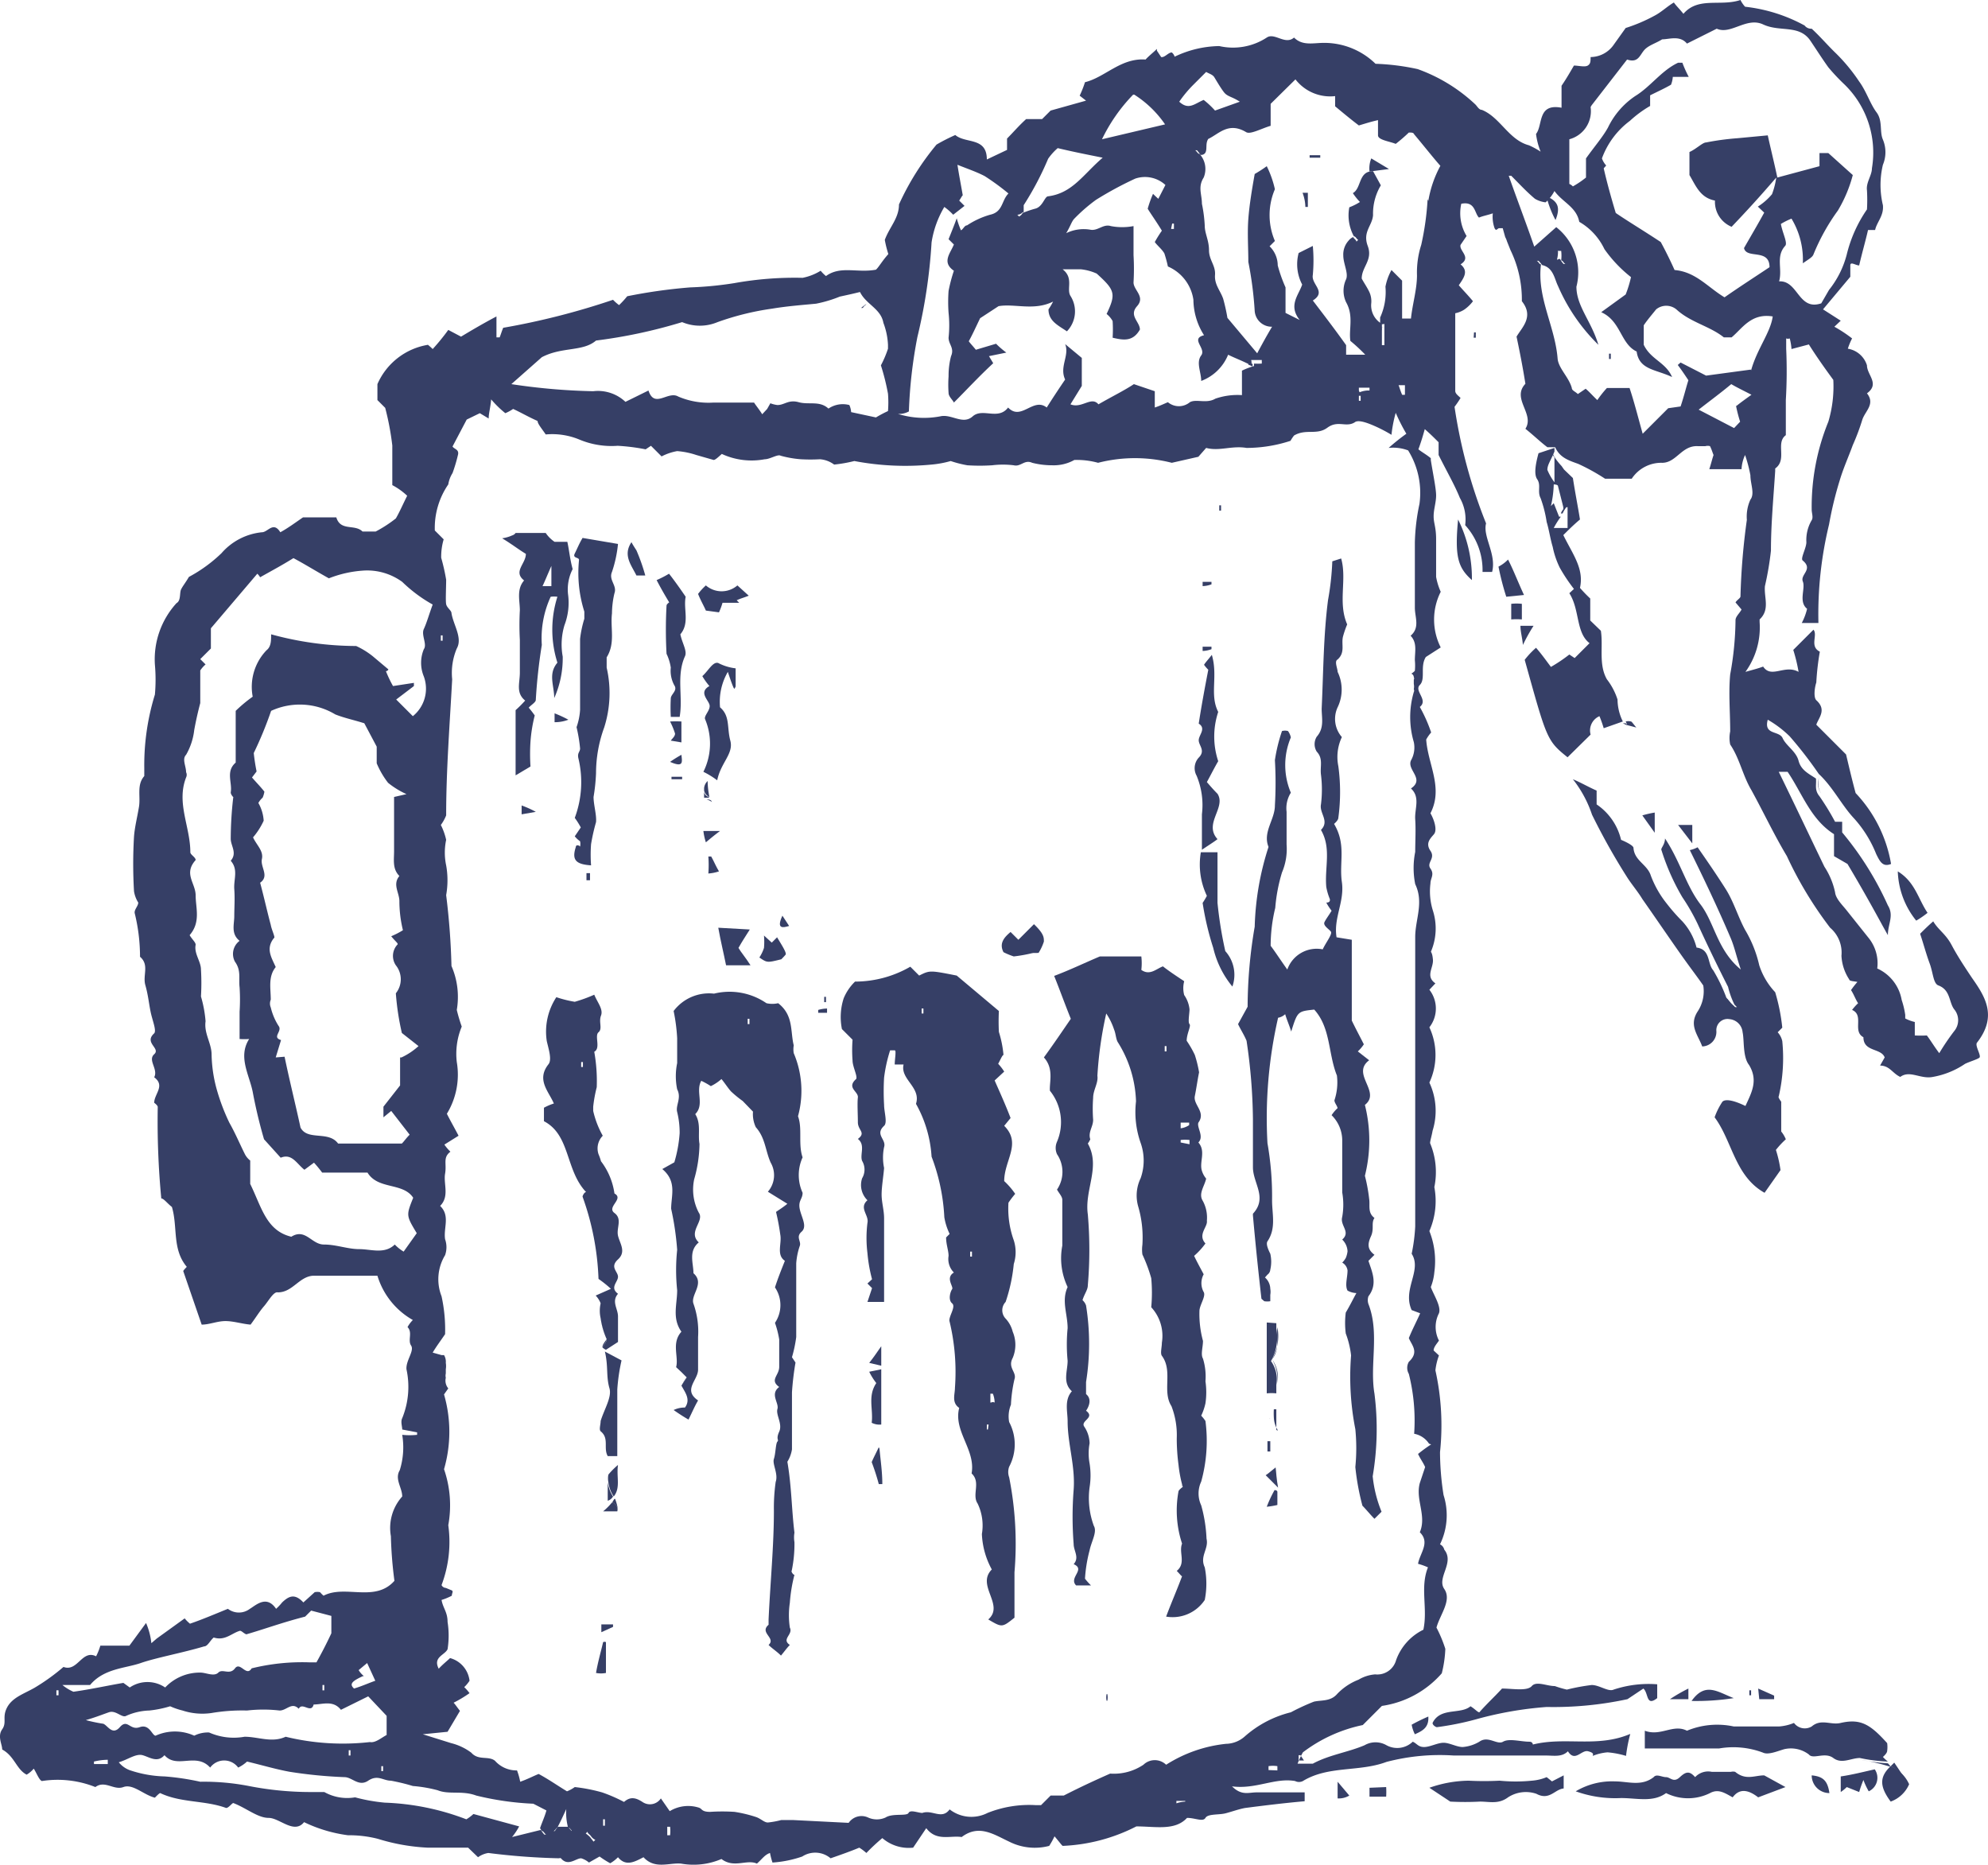 <svg xmlns="http://www.w3.org/2000/svg" width="56.108" height="52.621" viewBox="0 0 56.108 52.621">
  <g id="Calavera_cervezas" transform="translate(-2.348 -35.16)">
    <path id="Trazado_23119" data-name="Trazado 23119" d="M37.7,45.43a.07.07,0,0,0-.07,0v-.12a.27.27,0,0,0-.05.14l.12.05Z" fill="#363f66"/>
    <path id="Trazado_23120" data-name="Trazado 23120" d="M41.34,44.49v-.1h.08a.69.69,0,0,1-.13,0h0A.812.812,0,0,1,41.34,44.49Z" fill="#363f66"/>
    <path id="Trazado_23121" data-name="Trazado 23121" d="M40.55,41.92Z" fill="#363f66"/>
    <path id="Trazado_23122" data-name="Trazado 23122" d="M46.47,42.56Z" fill="#363f66"/>
    <path id="Trazado_23123" data-name="Trazado 23123" d="M36.09,39.51Z" fill="#363f66"/>
    <path id="Trazado_23124" data-name="Trazado 23124" d="M58,62.75c-.2-.3-.4-.6-.57-.92s-.37-.42-.52-.67c-.15.13-.27.25-.37.35.1.3.17.57.27.84s.1.57.25.62c.34.13.29.47.44.67a.48.48,0,0,1,0,.62,6.659,6.659,0,0,0-.42.62c-.15-.2-.25-.37-.35-.5a3.071,3.071,0,0,1-.34,0V64a1.12,1.12,0,0,1-.27-.1v-.1a2.32,2.32,0,0,0-.1-.42,1.2,1.2,0,0,0-.69-.89,1.14,1.14,0,0,0-.25-.87l-.59-.74c-.13-.17-.33-.35-.35-.54a2.11,2.11,0,0,0-.3-.72c-.42-.87-.84-1.76-1.29-2.68h.25c.42.62.65,1.34,1.31,1.76v.62l.38.22c.37.62.69,1.19,1,1.76l.14.25c0-.32.18-.55,0-.84a8.89,8.89,0,0,0-1.29-2.06v-.3h-.2a7.26,7.26,0,0,0-.44-.72c-.15-.18-.08-.33-.1-.5h0c-.19-.13-.42-.23-.49-.5s-.35-.42-.45-.64-.54-.08-.42-.52a3.06,3.06,0,0,1,.62.47A11.5,11.5,0,0,1,53.68,57h0c.4.37.65.89,1,1.26a3.34,3.34,0,0,1,.62,1c.1.2.18.38.42.28a3.84,3.84,0,0,0-1-2c-.1-.37-.17-.67-.27-1.09l-.84-.84c.07-.2.3-.42,0-.69-.08-.08-.05-.35,0-.5a7.249,7.249,0,0,1,.1-.87c-.3-.15-.05-.47-.18-.62l-.57.57a4.72,4.72,0,0,1,.15.62c-.39-.22-.77.2-1-.15-.13.05-.25.08-.5.15a2.14,2.14,0,0,0,.4-1.41v-.07c.3-.28.12-.62.15-.94a8.7,8.7,0,0,0,.17-1c0-.74.07-1.48.12-2.25v-.07c.35-.25,0-.72.3-.94v-.99A13.861,13.861,0,0,0,52.76,45h0v-.29a.14.14,0,0,0,.1,0,1.57,1.57,0,0,1,.05.3l.49-.13c.22.35.47.7.69,1a3.47,3.47,0,0,1-.14,1.18,6.36,6.36,0,0,0-.47,2.48c0,.1.05.22,0,.3a1.1,1.1,0,0,0-.15.62c0,.17-.18.47-.1.52.3.25-.08.39,0,.59s-.13.57.12.77a1.673,1.673,0,0,1-.15.4h.47a10.73,10.73,0,0,1,.3-2.78,10.192,10.192,0,0,1,.3-1.24c.1-.34.25-.67.37-1a6.24,6.24,0,0,0,.27-.72c.08-.24.37-.44.13-.74.37-.27,0-.52,0-.79A.68.68,0,0,0,54.5,45a1.83,1.83,0,0,1,.12-.29,3.92,3.92,0,0,0-.5-.33l.18-.17-.5-.32.77-.92v-.32c0-.12.15,0,.25,0,.08-.35.18-.69.25-1h.2c.05-.23.25-.4.22-.7a2.44,2.44,0,0,1,0-1.14.92.92,0,0,0,0-.71c-.1-.23,0-.53-.18-.77s-.29-.6-.49-.87a5,5,0,0,0-.65-.79c-.24-.23-.44-.47-.69-.7a.233.233,0,0,1-.2-.09,4.54,4.54,0,0,0-1.68-.53.8.8,0,0,1-.13-.19c-.57.19-1.19-.1-1.61.39-.12-.15-.2-.22-.27-.32-.2.12-.35.27-.54.37a4.62,4.62,0,0,1-.82.35l-.35.49a.8.8,0,0,1-.64.33c0,.12,0,.19-.08.24s-.27,0-.39,0c-.1.17-.2.35-.35.57v.62c-.69-.13-.52.49-.72.74a1.946,1.946,0,0,0,.13.5,2.32,2.32,0,0,0-.33-.18c-.57-.15-.81-.79-1.33-1-.08,0-.13-.1-.18-.15a4.66,4.66,0,0,0-1.63-1,6.56,6.56,0,0,0-1.19-.15,2.07,2.07,0,0,0-1.46-.59c-.3,0-.6.09-.84-.15-.25.22-.55-.15-.77,0a1.74,1.74,0,0,1-1.34.24,3,3,0,0,0-1.26.3.24.24,0,0,0-.08-.12h0c-.1,0-.2.15-.3.13L35,36.59v-.05c-.1.1-.23.2-.32.3-.7-.05-1.14.5-1.71.64a3,3,0,0,1-.15.38L33,38l-1,.28-.17.17-.07.07h-.45c-.2.18-.37.38-.54.55v.32l-.57.27c0-.64-.6-.44-.89-.69a5.179,5.179,0,0,0-.53.27,7.4,7.4,0,0,0-1.06,1.69c0,.39-.27.64-.4,1h0a3.09,3.09,0,0,0,.1.4c-.18.2-.27.37-.35.44-.52.1-1-.12-1.41.18a1,1,0,0,1-.15-.15A1.52,1.52,0,0,1,25,43a9.66,9.66,0,0,0-1.93.15,10,10,0,0,1-1.24.12,14.91,14.91,0,0,0-1.78.25,2.51,2.51,0,0,1-.23.25,1.29,1.29,0,0,1-.17-.15,20.74,20.74,0,0,1-3.1.79c-.05.12-.07.2-.1.27h-.09v-.59c-.38.2-.7.39-1,.57L15,44.47a6.06,6.06,0,0,1-.44.54c-.1-.1-.18-.15-.13-.12A1.89,1.89,0,0,0,13,46v.45l.22.22a7.8,7.8,0,0,1,.2,1.06v1.12a1.9,1.9,0,0,1,.42.3c-.12.24-.22.47-.32.64a3.67,3.67,0,0,1-.57.37h-.37c-.22-.22-.62,0-.74-.4H10.9c-.22.15-.42.3-.64.42-.2-.32-.35,0-.52,0a1.74,1.74,0,0,0-1.14.59,4.12,4.12,0,0,1-.92.67c-.1.17-.17.25-.22.35s0,.32-.13.39a2.35,2.35,0,0,0-.61,1.74,4.72,4.72,0,0,1,0,.84,6.76,6.76,0,0,0-.3,2.08v.22c-.22.25-.1.57-.15.87s-.12.57-.14.84a13.19,13.19,0,0,0,0,1.54.84.84,0,0,0,.12.32c0,.1-.12.2-.1.3a5.17,5.17,0,0,1,.15,1.23c.27.23.07.52.15.8s.1.52.15.76.17.52.1.6c-.3.27.19.42,0,.59s.12.42,0,.65c.32.24,0,.47,0,.72,0,0,.1.07.1.12a22.954,22.954,0,0,0,.1,2.58c.07,0,.17.14.3.24.17.57,0,1.19.42,1.69,0,0-.1.1-.1.12l.52,1.51c.22,0,.44-.1.67-.1s.47.08.71.1c.15-.2.25-.37.38-.52s.27-.42.39-.39c.42,0,.6-.45,1-.47H13a2.15,2.15,0,0,0,1,1.25.86.86,0,0,0-.15.2c.15.15,0,.37.1.52s-.15.42-.13.67a2.34,2.34,0,0,1-.12,1.38c-.05.1,0,.23,0,.32l.42.08v.07a2,2,0,0,1-.42,0,2.159,2.159,0,0,1-.07,1c-.15.25.07.49.07.74a1.33,1.33,0,0,0-.32,1.12,11.8,11.8,0,0,0,.1,1.26c-.55.62-1.39.1-2,.42a.911.911,0,0,1-.1-.1.39.39,0,0,0-.15,0l-.32.29c-.25-.27-.42-.17-.6,0a1.41,1.41,0,0,1-.17.18c-.27-.4-.57-.1-.74,0a.51.51,0,0,1-.62,0c-.37.15-.72.3-1.07.42a1.061,1.061,0,0,1-.15-.15l-.79.57-.15.13a1.932,1.932,0,0,0-.15-.57L6,81.6H5.18a1.7,1.7,0,0,1-.12.3c-.4-.2-.52.45-.92.3a5.86,5.86,0,0,1-.82.59c-.3.17-.62.27-.77.55s0,.42-.14.62,0,.42,0,.57c.35.19.4.56.69.71a.76.76,0,0,0,.2-.17c.08.12.15.32.23.35a2.884,2.884,0,0,1,1.51.17c.27-.2.52.1.79,0s.57.22.89.3c0,0,.12-.13.15-.13.59.28,1.26.2,1.86.42.07,0,.15-.12.2-.14.37.14.69.42,1,.42s.72.47,1,.12a4.06,4.06,0,0,0,1.24.37,3.28,3.28,0,0,1,.84.1,5.64,5.64,0,0,0,1.41.25h1.14l.28.27a.67.67,0,0,1,.29-.12,19,19,0,0,0,2,.15.05.05,0,0,1,.05,0c.2.24.42,0,.57,0a.61.61,0,0,1,.22.12l.3-.17a2.611,2.611,0,0,0,.3.19,1,1,0,0,0,.22-.17c.22.27.47.13.72,0,.32.35.72.15,1.06.18a2,2,0,0,0,1.14-.13c.35.27.72,0,1,.13.15-.13.22-.25.37-.3a2,2,0,0,0,.07.27,3.21,3.21,0,0,0,.84-.17.67.67,0,0,1,.8.05c.29-.1.57-.2.81-.3a1.45,1.45,0,0,1,.2.15,5.76,5.76,0,0,1,.45-.42,1.14,1.14,0,0,0,.87.27l.37-.55c.29.38.67.2,1,.25.49-.37.91-.07,1.34.13a1.6,1.6,0,0,0,1.13.12,2.29,2.29,0,0,0,.15-.27c.13.15.2.25.23.27a5,5,0,0,0,2.08-.55c.54,0,1.09.13,1.43-.24.23,0,.45.12.52,0s.38-.08.57-.13.38-.12.55-.15c.54-.07,1.11-.14,1.68-.19v-.25H37.81c-.22,0-.42.1-.69-.17.67.09,1.21-.25,1.78-.15a.24.24,0,0,0,.22,0c.72-.44,1.59-.25,2.36-.54a5.94,5.94,0,0,1,1.9-.18h2.6c.23,0,.45.05.62-.12.2.32.38-.05.57,0s.13.1.13.13a1.42,1.42,0,0,1,.42-.1,2.58,2.58,0,0,1,.52.1,4.352,4.352,0,0,1,.12-.62c-.94.4-1.83.07-2.75.3,0,0,0-.08-.1-.08-.24,0-.57-.1-.74,0s-.42-.18-.67,0a1.08,1.08,0,0,1-.47.15c-.17,0-.37-.12-.54-.12s-.38.12-.55.12-.2-.1-.32-.15a.63.63,0,0,1-.74.1.62.62,0,0,0-.62,0c-.47.2-1,.27-1.46.52h-.43a2.6,2.6,0,0,1,.15-.32,4.2,4.2,0,0,1,1.69-.77l.54-.54a2.77,2.77,0,0,0,1.69-.92,3.3,3.3,0,0,0,.1-.69,3.74,3.74,0,0,0-.25-.6c.1-.37.44-.77.22-1.09s.3-.74,0-1.11a.224.224,0,0,0-.12-.15,1.87,1.87,0,0,0,.1-1.39,7.9,7.9,0,0,1-.1-1.21,7.16,7.16,0,0,0-.13-2.31,1.768,1.768,0,0,1,.1-.42l-.15-.14c0-.1.1-.2.15-.28a.84.84,0,0,1,0-.77c.07-.19-.15-.52-.23-.74a1.49,1.49,0,0,0,.1-.42,2.29,2.29,0,0,0-.14-1.16,2.12,2.12,0,0,0,.14-1.24,2.11,2.11,0,0,0-.12-1.24c0-.07.05-.22.07-.35a1.88,1.88,0,0,0-.09-1.36,1.85,1.85,0,0,0,0-1.56.86.86,0,0,0,0-1.06l.17-.18c-.29-.2-.05-.44-.07-.67s-.07-.2-.05-.24a1.66,1.66,0,0,0,.05-1.14,1.81,1.81,0,0,1-.07-.77c0-.15.12-.25,0-.42s.15-.28,0-.5,0-.35.1-.47,0-.42-.1-.59c.37-.72-.07-1.37-.12-2.08a1.07,1.07,0,0,1,.14-.2,4.25,4.25,0,0,0-.32-.72c.25-.2-.17-.45,0-.62s0-.52.17-.79l.42-.27a1.74,1.74,0,0,1,0-1.57,1.79,1.79,0,0,1-.13-.42c0-.34,0-.71,0-1.06s-.07-.45-.07-.65.07-.39.07-.59-.1-.67-.15-1v-.05h0c-.12-.1-.25-.17-.35-.25.08-.22.13-.39.18-.57.15.13.27.25.39.37V48c.25.5.45.84.6,1.21a1.23,1.23,0,0,1,.15.77,1.88,1.88,0,0,1,.49,1.32h.27c.13-.5-.27-1-.17-1.37a14.55,14.55,0,0,1-.89-3.29,2.71,2.71,0,0,0,.17-.25c-.07-.07-.15-.12-.15-.2V44a.77.77,0,0,0,.25-.1,1.08,1.08,0,0,0,.25-.24c-.15-.18-.27-.3-.4-.45.15-.22.28-.4.05-.59.32-.2-.05-.38,0-.55l.17-.25a1.24,1.24,0,0,1-.15-.91c.4-.08.37.27.5.39.12-.05.25-.07.39-.12a.956.956,0,0,0,.05.42c.05.1.08,0,.13,0h.1l.07.25a.61.61,0,0,1,.05.12l.1.25a3.2,3.2,0,0,1,.32,1.44c.35.44,0,.74-.15,1,.1.47.18.89.25,1.33-.4.42.27.85,0,1.27.25.2.42.37.62.52h.22c.13.29.37.37.65.47a5.75,5.75,0,0,1,.76.42h.75a1,1,0,0,1,.86-.45c.4,0,.55-.49,1-.47h.22a.25.25,0,0,1,.13,0c.05.1.07.18.1.25-.05.15-.07.25-.12.4h.91a1.067,1.067,0,0,1,.1-.4,4.1,4.1,0,0,1,.15.57c0,.25.13.52,0,.69a1.15,1.15,0,0,0-.1.57,19.06,19.06,0,0,0-.18,2.16c0,.05-.1.1-.14.17l.17.2c-.05.1-.17.2-.17.3a8.81,8.81,0,0,1-.15,1.53c-.05.52,0,1.07,0,1.61a.89.89,0,0,0,0,.37c.27.4.35.87.6,1.29.34.62.64,1.26,1,1.86A10.75,10.75,0,0,0,54,61.34a.92.92,0,0,1,.32.79,1.33,1.33,0,0,0,.22.67c0,.05.15.05.23.07a2.5,2.5,0,0,0-.18.23c.08.12.13.27.2.37a1.45,1.45,0,0,0-.17.19c.35.15,0,.6.32.77,0,.42.5.3.6.57l-.13.23c.27,0,.35.22.57.32.27-.2.57.07.92,0a2.35,2.35,0,0,0,.91-.37c.15-.07.33-.12.4-.17s-.12-.32-.07-.42C58.73,63.84,58.38,63.29,58,62.75ZM4,83H3.94v-.14H4Zm38.86-3.51h0v.15h0ZM36,37.58l.39-.39c.08.05.18.07.23.15s.17.29.27.42.22.12.45.27l-.7.25a2.46,2.46,0,0,0-.32-.3c-.25.1-.42.3-.69.05a3.42,3.42,0,0,1,.37-.45Zm-.57,3.89h.05v.15H35.4Zm-1.07-3.64a3,3,0,0,1,.87.84l-1.78.42a4.76,4.76,0,0,1,.88-1.26Zm-3.12,3.32h0v-.2a8.589,8.589,0,0,0,.69-1.31,1.62,1.62,0,0,1,.27-.3c.42.1.77.17,1.27.27-.55.47-.85,1-1.54,1.09-.1,0-.15.3-.37.35a2.909,2.909,0,0,0-.35.12.24.24,0,0,1-.1.1l-.05-.05a.21.21,0,0,0,.15-.07ZM28,46.77a13.24,13.24,0,0,1,.24-2.1,15.15,15.15,0,0,0,.4-2.67A2.79,2.79,0,0,1,29,41a1.64,1.64,0,0,1,.25.22l.32-.25-.15-.15c.05-.07.07-.12.1-.15-.05-.29-.1-.54-.15-.86.3.12.54.2.77.32a6.66,6.66,0,0,1,.67.49c-.2.2-.15.52-.52.6a2.36,2.36,0,0,0-.65.3c-.07,0-.1.1-.17.14a2.46,2.46,0,0,1-.12-.34c-.08.22-.15.39-.23.59l.15.15c-.1.25-.35.5,0,.74a4.38,4.38,0,0,0-.15.57,4.27,4.27,0,0,0,0,.62,3.28,3.28,0,0,1,0,.7c0,.19.17.29.07.52a2.17,2.17,0,0,0-.07.57,3.28,3.28,0,0,0,0,.47c0,.1.12.2.15.27.37-.37.71-.74,1.11-1.11l-.12-.2.49-.1a2.49,2.49,0,0,1-.29-.25l-.57.17c-.08-.1-.15-.17-.2-.24.1-.18.2-.4.32-.65l.52-.34c.45-.08,1,.14,1.54-.13a1.789,1.789,0,0,1-.13.22c0,.33.27.45.52.62a.81.81,0,0,0,.1-1c-.12-.2.1-.5-.22-.75h.52a1.45,1.45,0,0,1,.44.12c.52.47.55.57.28,1.14a.67.67,0,0,1,.17.2,3.681,3.681,0,0,1,0,.47c.3.07.57.12.77-.23,0-.22-.32-.39-.08-.66s-.1-.45-.1-.67a6.589,6.589,0,0,0,0-.77v-.82a1.7,1.7,0,0,1-.64,0c-.22-.07-.37.15-.59.1a1.123,1.123,0,0,0-.67.1c.12-.2.15-.32.22-.4a4.71,4.71,0,0,1,.62-.54,9.93,9.93,0,0,1,1.11-.6.852.852,0,0,1,.85.18l-.2.39s-.08-.07-.15-.14a3.26,3.26,0,0,0-.15.42c.07.12.25.37.4.62a3.449,3.449,0,0,0-.2.32c.07.1.2.2.27.32a3.72,3.72,0,0,1,.1.37,1.21,1.21,0,0,1,.72.94,1.89,1.89,0,0,0,.3,1c-.4.1.07.37-.08.57s0,.47,0,.72a1.32,1.32,0,0,0,.76-.74c.2.1.4.17.65.3a.26.26,0,0,0,0-.15h.3v.1a1.739,1.739,0,0,1-.22,0v.07a2,2,0,0,0-.34.13v.69a1.92,1.92,0,0,0-.75.1c-.25.15-.54,0-.72.1a.483.483,0,0,1-.62,0c-.12.05-.22.1-.37.15V46.2l-.59-.2c-.27.18-.62.35-1,.57-.2-.24-.47.13-.79,0l.32-.52v-.79l-.47-.39c.13.32-.17.64,0,1-.15.22-.33.49-.52.79-.38-.3-.72.39-1.09,0-.28.37-.72,0-1,.25s-.6-.08-.92,0a2.47,2.47,0,0,1-1.19-.07A.57.57,0,0,0,28,46.77ZM17.64,45.24c.57-.3,1.16-.15,1.53-.47a14.4,14.4,0,0,0,2.43-.52,1.29,1.29,0,0,0,1,0,7.71,7.71,0,0,1,1.54-.38c.42-.07.82-.1,1.24-.14a3.624,3.624,0,0,0,.67-.2c.23-.05.37-.08.57-.13.17.35.59.47.66.87a2,2,0,0,1,.13.62V45a3,3,0,0,1-.2.47,6.379,6.379,0,0,1,.2.8,3.05,3.05,0,0,1,0,.49,3.51,3.51,0,0,0-.34.18l-.7-.15a.58.58,0,0,0-.05-.2.72.72,0,0,0-.59.1c-.25-.23-.55-.1-.84-.18s-.4.08-.6.08a.84.84,0,0,1-.2-.05L24,46.7l-.14.15c-.08-.13-.18-.25-.23-.33H22.49a2.16,2.16,0,0,1-1-.17c-.29-.17-.67.35-.84-.17L20,46.5a1.13,1.13,0,0,0-.91-.3,17.6,17.6,0,0,1-2.31-.2Zm-3,15.3h0v.15h0Zm-1,4.46v.79l-.47.6v.3l.22-.18.52.67c-.1.1-.15.18-.22.25h-1.8c-.27-.37-.86-.07-1.06-.45-.15-.69-.3-1.28-.45-2l-.25.02.15-.49c-.27-.08.05-.25-.07-.4a1.7,1.7,0,0,1-.22-.52.28.28,0,0,1,0-.22c0-.32-.08-.65.14-.92-.12-.27-.29-.52-.05-.82.05,0-.07-.24-.09-.37-.1-.37-.18-.74-.3-1.19.27-.19,0-.44.05-.67s-.15-.39-.25-.61a2,2,0,0,0,.3-.47,1.14,1.14,0,0,0-.15-.5.53.53,0,0,1,.12-.15.69.69,0,0,0,.05-.17c-.1-.13-.22-.25-.35-.4l.13-.17a5.19,5.19,0,0,1-.08-.52A10.71,10.71,0,0,0,10,55.22a1.94,1.94,0,0,1,1.81.1c.25.1.5.15.82.25l.35.66v.47a2.42,2.42,0,0,0,.32.55,2.36,2.36,0,0,0,.52.32l-.35.08v1.53c0,.25-.05.5.15.7-.2.24,0,.47,0,.71a3.47,3.47,0,0,0,.1.82,2.219,2.219,0,0,1-.33.17c.1.13.2.2.18.23a.47.47,0,0,0-.05.59.63.63,0,0,1,0,.79,7.278,7.278,0,0,0,.17,1.12l.47.37a1.9,1.9,0,0,1-.48.32ZM14,55.37l-.47-.47.5-.38v-.09l-.59.09a3.43,3.43,0,0,1-.2-.42.079.079,0,0,0,.07-.05l-.44-.37a2.24,2.24,0,0,0-.47-.29,9.13,9.13,0,0,1-2.4-.33c0,.18,0,.35-.13.45a1.49,1.49,0,0,0-.39,1.31,4.06,4.06,0,0,0-.48.4v1.46c-.29.25-.09.57-.14.84,0,.08.1.15.07.15a10.35,10.35,0,0,0-.07,1.16c0,.2.19.4,0,.62.22.25.08.52.1.8s0,.52,0,.76-.1.5.15.7a.46.46,0,0,0-.13.59c.18.25.1.47.13.72a5.3,5.3,0,0,1,0,.69v.77a1.86,1.86,0,0,0,.27,0c-.32.5,0,1,.1,1.49a13.669,13.669,0,0,0,.32,1.34l.47.52c.32-.13.45.17.67.34l.27-.2a3.45,3.45,0,0,1,.23.28h1.28c.3.49,1,.27,1.29.71-.2.5-.2.5.1,1l-.37.52a1.19,1.19,0,0,1-.25-.2c-.29.28-.67.13-1,.13s-.65-.13-1-.13-.52-.47-.92-.22c-.71-.17-.84-.84-1.16-1.49v-.66a.54.54,0,0,1-.15-.18c-.15-.3-.27-.59-.44-.89a5.77,5.77,0,0,1-.35-.92,3.92,3.92,0,0,1-.15-1c0-.32-.22-.6-.17-.94a3.45,3.45,0,0,0-.13-.7,6.43,6.43,0,0,0,0-.76c0-.23-.2-.45-.15-.7,0-.07-.1-.15-.17-.27.32-.37.17-.77.17-1.12s-.35-.61,0-1c0-.08-.15-.15-.15-.22,0-.72-.4-1.39-.12-2.11a.17.17,0,0,0,0-.15c0-.17-.12-.37,0-.49a1.81,1.81,0,0,0,.23-.7Q7.9,55.376,8,55c0-.3,0-.62,0-.92a.819.819,0,0,1,.15-.17L8,53.76l.3-.3v-.57l1.31-1.54a.44.44,0,0,1,.08.1c.3-.17.62-.34.94-.54.32.17.64.37,1,.57a3.21,3.21,0,0,1,1-.22,1.68,1.68,0,0,1,1.07.32,4.09,4.09,0,0,0,.86.64c-.1.27-.17.52-.25.69s.1.43,0,.57a1,1,0,0,0,0,.77A1,1,0,0,1,14,55.37Zm-4.58.34Zm3.2,26.75a.65.65,0,0,1-.15-.17l.24-.2.23.5c-.2.07-.37.15-.6.22-.13-.12-.08-.2.25-.35Zm-8.48.25h.75c.39-.47,1-.47,1.43-.62s1.19-.29,1.79-.47c.1,0,.17-.17.27-.25.32.1.5-.12.74-.19.05,0,.1.07.18.1.52-.15,1-.33,1.66-.5l.17-.17.57.15v.49c-.14.3-.27.55-.42.82h-.22a5.93,5.93,0,0,0-1.61.17c-.15.25-.32-.2-.47,0s-.35,0-.47.12-.35,0-.5,0a1.34,1.34,0,0,0-1,.42.89.89,0,0,0-1,0l-.18-.13c-.47.08-.91.18-1.41.25a1.29,1.29,0,0,1-.31-.19Zm7.36,0v.15h-.05v-.15Zm-7,1.06h0V83.6h0ZM5,84.94v-.07a1.739,1.739,0,0,1,.39-.05v.12Zm.24-1.14a4.523,4.523,0,0,1-.47-.1c.25-.07.45-.15.65-.22s.37.17.49.1a1.71,1.71,0,0,1,.65-.15,3.086,3.086,0,0,0,.59-.12,2,2,0,0,0,.35.12,1.79,1.79,0,0,0,.82.07,5.169,5.169,0,0,1,1-.07,4,4,0,0,1,.92,0c.2,0,.34-.25.54-.05.1-.2.35.15.42-.12.25,0,.55-.13.77.15l.77-.38.52.55v.54c-.15.08-.32.23-.47.2a6.81,6.81,0,0,1-2.38-.15c-.39.18-.77,0-1.16,0a1.72,1.72,0,0,1-1-.12.853.853,0,0,0-.42.09,1.32,1.32,0,0,0-1.09,0c-.1,0-.17-.34-.45-.24s-.34-.25-.56,0-.35-.07-.48-.1ZM13.16,85v.14h-.05V85Zm-.62-.15V85h0Zm-.3-.3v.15h-.05v-.15ZM8.42,84.4v.15h0Zm9.22,2.43c.05,0,.07.07.12.1h-.05a1.245,1.245,0,0,1-.1-.13h0l-.81.2a1.729,1.729,0,0,0,.2-.3l-1.29-.35a1.21,1.21,0,0,1-.2.15,7.09,7.09,0,0,0-2.3-.47,4.941,4.941,0,0,1-.84-.15,1.323,1.323,0,0,1-.87-.15h-.3a9.091,9.091,0,0,1-1.83-.17A6.64,6.64,0,0,0,8,85.44a7.2,7.2,0,0,0-1-.15,3.33,3.33,0,0,1-1-.18.72.72,0,0,1-.3-.22c.25-.07.48-.25.67-.2s.42.23.62,0c.35.4.89-.09,1.29.35a.49.49,0,0,1,.79,0,1,1,0,0,0,.25-.17c.42.1.82.22,1.21.29a13,13,0,0,0,1.54.15c.22,0,.4.28.67.1s.42,0,.64,0a5.62,5.62,0,0,1,.62.15,3.939,3.939,0,0,1,.7.12c.32.13.69,0,1.09.15a8.22,8.22,0,0,0,1.61.23l.37.19c-.05.18-.13.35-.18.5h0Zm.84,0s-.07-.08-.1-.12H18.1a.5.5,0,0,0-.09.12h-.05c.05,0,.07-.07.12-.1h0c.08-.15.15-.3.25-.52a1.608,1.608,0,0,0,.05.52h0c.05,0,.07.07.12.09s.01-.05-.02-.02Zm.62.3h0L19,87a.84.84,0,0,0-.12-.1l.05-.05c0,.05.07.08.1.13a.294.294,0,0,0,.12.1Zm.32-.45h-.05V86.5h.05Zm1.76.27v-.24h.08a1,1,0,0,1,0,.24ZM28,87h0v-.2h0Zm7.55-.89v-.13h.25V86a.92.92,0,0,0-.28.06Zm2.6-1V85a.79.79,0,0,1,.25,0v.12Zm1-.27H39v-.15h.05Zm1.09-1.07h0V83.6h0Zm2.5-7.85a4.328,4.328,0,0,0-.37.27c.07.15.15.25.2.37l-.15.45c-.13.47.2.92,0,1.39.3.29,0,.59-.05.89a1.829,1.829,0,0,1,.28.1c-.23.57,0,1.16-.13,1.76a1.53,1.53,0,0,0-.77.86.55.55,0,0,1-.59.4,1.08,1.08,0,0,0-.47.15,1.66,1.66,0,0,0-.6.4c-.19.22-.44.17-.66.22a6.278,6.278,0,0,0-.65.3,3.07,3.07,0,0,0-1.31.69.82.82,0,0,1-.52.2,3.89,3.89,0,0,0-1.69.59.46.46,0,0,0-.64,0,1.5,1.5,0,0,1-.94.25c-.45.2-.82.37-1.31.62H32l-.27.27h-.15a3.17,3.17,0,0,0-1.36.22,1,1,0,0,1-1.07-.1c-.22.3-.49,0-.77.1-.12,0-.34-.1-.39,0s-.45,0-.65.13a.6.6,0,0,1-.49,0,.44.44,0,0,0-.55.15l-1.58-.08H24.4a2.53,2.53,0,0,1-.38.07c-.1,0-.19-.1-.32-.15a3.763,3.763,0,0,0-.62-.15,5.28,5.28,0,0,0-.69,0c-.25,0-.22-.09-.32-.12a1,1,0,0,0-.82.1L21,85.91a.37.37,0,0,1-.52.1c-.2-.13-.35-.15-.52,0a4.3,4.3,0,0,0-.62-.27,4.779,4.779,0,0,0-.77-.15,1,1,0,0,1-.22.12c-.28-.17-.52-.34-.8-.49-.17.07-.32.15-.52.22a1.92,1.92,0,0,0-.09-.32.81.81,0,0,1-.62-.27c-.18-.15-.47,0-.67-.23a1.59,1.59,0,0,0-.57-.27l-.8-.25.7-.07.35-.59c-.08-.1-.13-.18-.18-.23a3.569,3.569,0,0,0,.45-.27,1.29,1.29,0,0,0-.15-.17,1,1,0,0,0,.15-.18.75.75,0,0,0-.55-.64c-.07.07-.2.17-.32.3-.17-.33.17-.38.25-.55a2.457,2.457,0,0,0,0-.77c0-.28-.13-.39-.17-.62a1.7,1.7,0,0,0,.29-.12c0-.07.05-.12,0-.15h0l-.17-.07a.142.142,0,0,1-.12-.08A3.44,3.44,0,0,0,15,78.2a3.12,3.12,0,0,0-.12-1.58,3.79,3.79,0,0,0,0-2.11l.12-.17a.34.34,0,0,1-.07-.3.25.25,0,0,1,0-.12V73.8a.55.55,0,0,0,0-.18.36.36,0,0,0-.05-.22h-.07l-.25-.07c.1-.17.2-.3.35-.52a4.38,4.38,0,0,0-.1-1.07,1.31,1.31,0,0,1,.1-1.16.68.68,0,0,0,0-.45c-.05-.32.15-.66-.14-.94.27-.27.09-.62.14-.91s-.07-.45.15-.62a1.31,1.31,0,0,1-.17-.2l.4-.25c-.13-.25-.23-.42-.33-.62a2.12,2.12,0,0,0,.28-1.46,2,2,0,0,1,.14-1,4.6,4.6,0,0,1-.14-.47,2.185,2.185,0,0,0-.15-1.24,19.83,19.83,0,0,0-.15-2,2.38,2.38,0,0,0,0-.84,1.742,1.742,0,0,1,0-.72,1.77,1.77,0,0,0-.15-.42,1.17,1.17,0,0,0,.15-.27c0-1.27.1-2.55.17-3.84a1.77,1.77,0,0,1,.13-.87c.17-.3-.1-.67-.15-1,0-.07-.13-.15-.15-.25s0-.47,0-.69a5.634,5.634,0,0,0-.14-.62,1.74,1.74,0,0,1,.07-.52l-.25-.25a2.17,2.17,0,0,1,.38-1.3.839.839,0,0,1,.12-.32,4.478,4.478,0,0,0,.15-.5c.05-.17-.1-.17-.15-.25l.4-.76.37-.18.25.15c0-.15.05-.3.07-.54a2.91,2.91,0,0,0,.4.39,1.24,1.24,0,0,0,.22-.12c.22.1.42.22.69.34,0,.08.13.23.23.38a2,2,0,0,1,.94.14,2.35,2.35,0,0,0,1.09.18,5.661,5.661,0,0,1,.79.1l.15-.1h0l.3.3a1.53,1.53,0,0,1,.44-.15A2.25,2.25,0,0,1,22,48l.49.14c.05,0,.15-.1.23-.17a2,2,0,0,0,1.21.15c.15,0,.37-.15.45-.1a2.98,2.98,0,0,0,.57.1,4.86,4.86,0,0,0,.54,0,.76.76,0,0,1,.4.15,4.043,4.043,0,0,0,.57-.1,7.7,7.7,0,0,0,2.18.1,2.87,2.87,0,0,0,.54-.1,3.1,3.1,0,0,0,.47.12,5.441,5.441,0,0,0,.7,0,2.49,2.49,0,0,1,.61,0c.2.05.3-.17.52-.07a2.28,2.28,0,0,0,.57.07,1.19,1.19,0,0,0,.62-.15,2.259,2.259,0,0,1,.67.08,4.19,4.19,0,0,1,2.08,0l.75-.17.22-.25c.37.1.72-.07,1.14,0a4,4,0,0,0,1.24-.2,1.26,1.26,0,0,1,.1-.15c.34-.2.64,0,.94-.22s.52,0,.77-.15c.09-.08.32,0,.49.07a4.091,4.091,0,0,1,.55.28,3.689,3.689,0,0,1,.12-.62,5.251,5.251,0,0,0,.3.59,6.208,6.208,0,0,0-.5.4,1.2,1.2,0,0,1,.55.07,2.27,2.27,0,0,1,.32,1.51,5.79,5.79,0,0,0-.13,1.09v1.84c0,.27.15.56-.12.79.19.2.12.44.12.69a1.57,1.57,0,0,1,0,.3h0a.44.44,0,0,1-.1.08.11.11,0,0,1,.07.1.07.07,0,0,1,0,.07c0,.05,0,.08,0,.12a.39.39,0,0,1,0,.15.09.09,0,0,1,0,.08,2.5,2.5,0,0,0,0,1.41.74.74,0,0,1-.08.52c-.12.27.4.52,0,.79.27.25.1.57.12.87s0,.62,0,.92a2.32,2.32,0,0,0,0,.91c.25.52,0,1,0,1.49v8.17a4.929,4.929,0,0,1-.1.77c.3.47-.27,1,0,1.59l.24.09c-.1.23-.22.45-.32.7.08.2.3.39,0,.67a.34.34,0,0,0,0,.34,5.39,5.39,0,0,1,.15,1.69.64.64,0,0,1,.42.28ZM14.79,53.24v-.15h.05v.15Zm25-8v-.15h0Zm.91.94V46.1H41v.08a.66.66,0,0,0-.28.05Zm.05.15v.14H40.7v-.14Zm1.07-.3H42v.27a.35.35,0,0,1-.08,0,2.316,2.316,0,0,1-.08-.22Zm.82-5.25a7.861,7.861,0,0,1-.18,1.29,2.56,2.56,0,0,0-.12.86c0,.4-.13.82-.17,1.22h-.25V43.08l-.3-.3a1.59,1.59,0,0,0-.17.47,1.73,1.73,0,0,1-.15.87v.18a.19.19,0,0,0,.12,0v.6h-.07v-.6a.6.6,0,0,1-.3-.59.63.63,0,0,0-.05-.3c-.07-.15-.17-.29-.22-.39,0-.33.32-.52.17-.92s.13-.57.15-.87a1.55,1.55,0,0,1,.22-.84l-.22-.4c-.42,0-.32.48-.57.62a1.82,1.82,0,0,0,.2.25,1.61,1.61,0,0,1-.3.15,1.23,1.23,0,0,0,.13.82h0c.05,0,.07.07.12.1l-.05.05c0-.05-.07-.08-.09-.13h0a.32.32,0,0,0-.13.1.58.58,0,0,0-.15.42c0,.23.15.5.08.67a.76.76,0,0,0,0,.65c.22.39.07.76.12,1.09a4.741,4.741,0,0,1,.42.39h-.54V44.9c-.32-.45-.62-.84-.94-1.26.4-.25-.05-.45,0-.72a4.47,4.47,0,0,0,0-.82l-.4.2a1.23,1.23,0,0,0,.1.89c-.1.3-.4.59-.07,1l-.4-.2v-.72a4.13,4.13,0,0,1-.22-.62.76.76,0,0,0-.23-.54l.15-.15a1.85,1.85,0,0,1,0-1.46,2.858,2.858,0,0,0-.23-.65,3.81,3.81,0,0,1-.34.22c-.08.45-.15.87-.18,1.27s0,.82,0,1.21a10.259,10.259,0,0,1,.18,1.39.48.48,0,0,0,.49.44c-.15.25-.27.47-.42.75l-.84-1a5.229,5.229,0,0,0-.12-.54c-.08-.23-.25-.4-.23-.67s-.17-.42-.17-.7-.12-.47-.12-.69a4,4,0,0,0-.08-.62c0-.27-.12-.47.05-.74a.63.63,0,0,0-.12-.67h0c-.05,0-.07-.07-.12-.1h.05a1.245,1.245,0,0,1,.1.13h0a.14.14,0,0,0,.13-.05c.07-.1,0-.27.09-.4.3-.14.57-.49,1.07-.19.12.07.42-.1.69-.18v-.62l.7-.69a1.24,1.24,0,0,0,1.14.47h0c0-.05.07-.08.1-.13h0a.463.463,0,0,1-.12.1h0v.32c.24.2.47.39.67.54.17-.05.32-.1.54-.15v.43c0,.13.33.17.5.24a4.511,4.511,0,0,0,.37-.32c.08,0,.13,0,.15.05.27.32.52.64.74.89a3.152,3.152,0,0,0-.34.99Zm.42,5.84h0v-.15h0Zm1.21-6.41h0v-.15h0Zm3-2.08,1-1.29c.3.1.35-.1.47-.25s.33-.2.52-.32c.2,0,.5-.12.7.12l.84-.42c.4.18.84-.34,1.31-.12s1,0,1.32.44c.17.25.34.52.52.77a5.76,5.76,0,0,0,.42.45,2.68,2.68,0,0,1,.81,2.4c0,.2-.17.4-.14.62a4.711,4.711,0,0,1,0,.54,3.82,3.82,0,0,0-.57,1.27,2.66,2.66,0,0,1-.5,1l-.22.38c-.65.22-.65-.65-1.19-.62.1-.35-.1-.7.17-1,.08-.08-.07-.35-.12-.62a2,2,0,0,1,.3-.15,2.24,2.24,0,0,1,.32,1.26c.17-.12.27-.17.3-.25a5.83,5.83,0,0,1,.69-1.24,3.86,3.86,0,0,0,.42-1l-.69-.62H53.7v.37l-1.19.32c-.07-.34-.17-.74-.27-1.19l-.85.08a7.378,7.378,0,0,0-.89.12c-.1,0-.27.18-.47.27v.65c.18.3.3.64.72.72a.76.76,0,0,0,.47.74c.4-.42.77-.82,1.26-1.39a2.17,2.17,0,0,1-.12.47,1.71,1.71,0,0,1-.4.35l.18.17c-.18.33-.37.65-.57,1,.07.32.72,0,.72.54-.42.28-.87.57-1.27.85-.47-.28-.81-.72-1.41-.77-.12-.27-.27-.57-.39-.79-.5-.33-.95-.6-1.27-.82-.15-.5-.25-.87-.34-1.26h0l.07-.08a.59.59,0,0,1-.12-.2h0a2.3,2.3,0,0,1,.79-1.06,3.18,3.18,0,0,1,.57-.42v-.3c.2-.1.42-.2.59-.3a.74.74,0,0,0,.05-.22h.45a3.34,3.34,0,0,1-.18-.4h-.12c-.47.22-.77.67-1.21.94a2.24,2.24,0,0,0-.77.89c-.15.27-.37.52-.62.87v.54a2.68,2.68,0,0,1-.37.25.33.33,0,0,0-.1-.07V39.09a.82.82,0,0,0,.6-.91Zm-1.93,1.46h0v.15h0Zm6,7a4.07,4.07,0,0,0,.12.47l-.17.18-1-.52c.32-.25.62-.47.92-.72.17.1.32.17.57.3-.18.13-.28.2-.43.32Zm.42-1-1.26.17-.72-.37-.08.07c.1.13.2.28.3.43-.07.22-.12.44-.22.74l-.35.05-.72.72c-.14-.5-.24-.9-.37-1.29H47.7a3,3,0,0,0-.27.34c-.13-.12-.23-.24-.33-.32l-.22.15c-.07-.07-.17-.1-.17-.17-.08-.3-.37-.55-.4-.82-.07-.92-.59-1.73-.47-2.67h0c-.05,0-.07-.08-.12-.1h.05a.84.84,0,0,1,.1.12h0c.32.07.35.39.45.59a5.2,5.2,0,0,0,1.14,1.66c-.2-.67-.62-1.09-.62-1.64a1.62,1.62,0,0,0-.57-1.68l-.62.55c-.25-.72-.5-1.37-.72-2H45c.23.23.43.45.67.65a.76.76,0,0,0,.3.1h0a1.11,1.11,0,0,0,.25-.32c.23.32.62.45.7.87a1.76,1.76,0,0,1,.71.77,3.74,3.74,0,0,0,.75.79,3.163,3.163,0,0,1-.15.49l-.69.5c.56.25.54.89,1,1.11.07.52.54.5,1,.72-.18-.42-.6-.49-.8-.91v-.55c.1-.15.23-.3.35-.45a.451.451,0,0,1,.57,0c.4.37.94.47,1.34.79h.22c.3-.25.55-.69,1.16-.59-.06.45-.44.91-.61,1.52Zm-5.45-3.35h.1a1.173,1.173,0,0,1,0,.27h0c.05,0,.07.08.12.1h-.05a.5.5,0,0,1-.09-.12c-.02-.05-.08,0-.1,0a.87.87,0,0,0,.03-.23Z" fill="#363f66"/>
    <path id="Trazado_23125" data-name="Trazado 23125" d="M44.79,41.47h.09a.294.294,0,0,0,.08.24c.08.07-.05-.17-.08-.24Z" fill="#363f66"/>
    <path id="Trazado_23126" data-name="Trazado 23126" d="M45.11,42.12c0-.08-.08-.18-.1-.25a2.16,2.16,0,0,1,.1.25Z" fill="#363f66"/>
    <path id="Trazado_23127" data-name="Trazado 23127" d="M55.63,65.13h0a1.829,1.829,0,0,1,.15-.25A2.749,2.749,0,0,1,55.63,65.13Z" fill="#363f66"/>
    <path id="Trazado_23128" data-name="Trazado 23128" d="M27.47,42Z" fill="#363f66"/>
    <path id="Trazado_23129" data-name="Trazado 23129" d="M35.1,36.59Z" fill="#363f66"/>
    <path id="Trazado_23130" data-name="Trazado 23130" d="M53.75,57.55c-.12-.15-.07-.3-.07-.47h0C53.68,57.2,53.6,57.37,53.75,57.55Z" fill="#363f66"/>
    <path id="Trazado_23131" data-name="Trazado 23131" d="M32,38.52l-.07.08h0C31.93,38.55,32,38.52,32,38.52Z" fill="#363f66"/>
    <path id="Trazado_23132" data-name="Trazado 23132" d="M48.1,58.86a1.67,1.67,0,0,0-.69-1v-.39c-.23-.1-.45-.23-.67-.32a3.29,3.29,0,0,1,.54,1,18.412,18.412,0,0,0,1,1.78c.13.2.3.4.42.6.33.47.65.94,1,1.44s.52.71.72,1a1.036,1.036,0,0,1-.15.72c-.27.4,0,.67.12,1a.41.41,0,0,0,.4-.43.315.315,0,0,1,.37-.34.406.406,0,0,1,.37.37c.05.22,0,.69.18.92.27.44.07.79-.1,1.16-.35-.17-.57-.2-.65-.12a2,2,0,0,0-.22.44c.5.67.57,1.66,1.41,2.13l.45-.64a3.4,3.4,0,0,0-.13-.57,2.441,2.441,0,0,1,.28-.3.88.88,0,0,0-.13-.22h0v-.84s-.1-.13-.07-.15a4.8,4.8,0,0,0,.1-1.56.55.55,0,0,0-.13-.25l.13-.13a5.366,5.366,0,0,0-.2-1A2,2,0,0,1,52,62.4a3.43,3.43,0,0,0-.4-1c-.2-.37-.32-.79-.54-1.14s-.52-.79-.8-1.19a.87.87,0,0,1-.22.08c.4.81.79,1.63,1.14,2.45.12.27.17.54.3.92-.67-.55-.74-1.32-1.14-1.84s-.57-1.21-1-1.86c0,.18-.13.28-.1.33a6.34,6.34,0,0,0,.59,1.33,5.75,5.75,0,0,1,.43.75c.27.59.56,1.19.86,1.78a2.4,2.4,0,0,0,.18.5l.07.07h-.05a1.84,1.84,0,0,1-.25-.27,4.541,4.541,0,0,0-.37-.77c-.17-.19-.07-.59-.47-.64a1.73,1.73,0,0,0-.4-.74,5.239,5.239,0,0,1-.44-.5,2.86,2.86,0,0,1-.45-.79c-.1-.32-.47-.42-.49-.79C48.43,59,48.15,58.88,48.1,58.86Z" fill="#363f66"/>
    <path id="Trazado_23133" data-name="Trazado 23133" d="M51.1,63a1.86,1.86,0,0,1,.15.5h0A1.889,1.889,0,0,0,51.1,63Z" fill="#363f66"/>
    <path id="Trazado_23134" data-name="Trazado 23134" d="M51.3,63.59h0c0-.05-.07-.07-.1-.12h0c-.07,0-.12-.1-.12-.13s.07.08.22.25Z" fill="#363f66"/>
    <path id="Trazado_23135" data-name="Trazado 23135" d="M46.4,49.65h.05a.9.9,0,0,1,.14-.22.32.32,0,0,1-.12,0v.1A.36.36,0,0,0,46.4,49.65Z" fill="#363f66"/>
    <path id="Trazado_23136" data-name="Trazado 23136" d="M45.73,48.68c.12.17,0,.35.1.54a3.43,3.43,0,0,1,.17.67c.07.23.1.47.17.7a2.42,2.42,0,0,0,.2.59,4.81,4.81,0,0,0,.4.6l-.13.12c.3.47.18,1.11.57,1.41l-.42.42-.15-.1a4.3,4.3,0,0,1-.52.35c-.15-.2-.27-.37-.42-.54a2.32,2.32,0,0,0-.32.34C46,56,46,56.06,46.59,56.53l.65-.64a.44.44,0,0,1,.25-.52,3.24,3.24,0,0,1,.12.34l.54-.19A1.43,1.43,0,0,1,48,54.9a1.85,1.85,0,0,0-.3-.57c-.24-.42-.1-.92-.17-1.37l-.3-.29v-.62a4,4,0,0,1-.29-.3c.12-.54-.2-.94-.47-1.49.12-.12.29-.29.47-.44-.05-.32-.13-.72-.2-1.17l-.25-.24-.07-.1a2,2,0,0,1-.2-.25v.71a1.61,1.61,0,0,1-.2-.35c0-.15.1-.27.2-.52V48h0v-.2l-.45.15C45.7,48.21,45.63,48.53,45.73,48.68Zm.47.15s.12,0,.12.05l.15.59a.32.32,0,0,0,.12,0v.59H46.2a2.49,2.49,0,0,1,.2-.32h-.05l-.15-.38-.08.08a3.08,3.08,0,0,0,.08-.61Z" fill="#363f66"/>
    <path id="Trazado_23137" data-name="Trazado 23137" d="M46.37,48.31a3.34,3.34,0,0,1-.2-.35V48a2.69,2.69,0,0,1,.2.31Z" fill="#363f66"/>
    <path id="Trazado_23138" data-name="Trazado 23138" d="M55.49,84.74s.12-.1.12-.17a.81.81,0,0,0,0-.22c-.47-.52-.74-.7-1.31-.57-.28.07-.55-.13-.82.1a.38.38,0,0,1-.5-.1,1.35,1.35,0,0,1-.42.1H51.28a2.228,2.228,0,0,0-1.32.12c-.39-.2-.74.17-1.19,0v.5h2.1a2.37,2.37,0,0,1,1.24.12c.15.07.42-.05.6-.1a.837.837,0,0,1,.69.15c.12.15.45-.08.69.1s.5,0,.75,0a4.531,4.531,0,0,0,.79.1,1.29,1.29,0,0,1-.14-.13Z" fill="#363f66"/>
    <path id="Trazado_23139" data-name="Trazado 23139" d="M54.87,84.82a6.21,6.21,0,0,1,.84.2.482.482,0,0,0-.08-.1,5.457,5.457,0,0,1-.76-.1Z" fill="#363f66"/>
    <path id="Trazado_23140" data-name="Trazado 23140" d="M42.78,83.78c0,.07.1.12.12.12a8.222,8.222,0,0,0,1.1-.22,10.22,10.22,0,0,1,2-.35,9.919,9.919,0,0,0,2.28-.22l.45-.3c.15.13.07.52.39.27v-.39a3.13,3.13,0,0,0-1.23.15c-.15.07-.4-.13-.62-.13a5.73,5.73,0,0,0-.7.13,3.089,3.089,0,0,1-.34-.1c-.23,0-.52-.15-.65,0s-.54.07-.84.07c-.2.22-.42.42-.64.67-.05,0-.13-.1-.25-.17C43.57,83.55,43,83.33,42.78,83.78Z" fill="#363f66"/>
    <path id="Trazado_23141" data-name="Trazado 23141" d="M51.32,85.16a.26.26,0,0,0-.12,0h-.54a.5.5,0,0,0-.47.15c-.15-.17-.25-.17-.43,0s-.27,0-.39,0-.27-.1-.35,0c-.35.27-.72.12-1.09.12a2,2,0,0,0-1.11.28,3.29,3.29,0,0,0,1.28.19c.45,0,.9.13,1.27-.14a1.39,1.39,0,0,0,1.24,0c.24-.13.42,0,.64.12.22-.3.5-.17.72,0l.77-.29-.6-.33C51.87,85.26,51.62,85.41,51.32,85.16Z" fill="#363f66"/>
    <path id="Trazado_23142" data-name="Trazado 23142" d="M46,85.31a1.35,1.35,0,0,1-.42.1,4.611,4.611,0,0,1-.91,0,8.429,8.429,0,0,1-.87,0,3.43,3.43,0,0,0-1.11.2l.59.39a7.84,7.84,0,0,0,.84,0c.27,0,.52.08.79-.12a.92.92,0,0,1,.8-.1c.37.2.52-.13.77-.15v-.37l-.33.17Z" fill="#363f66"/>
    <path id="Trazado_23143" data-name="Trazado 23143" d="M55.71,85c-.32.3-.32.57,0,1a.9.9,0,0,0,.52-.49A1,1,0,0,0,55.71,85Z" fill="#363f66"/>
    <path id="Trazado_23144" data-name="Trazado 23144" d="M55.71,85a1.12,1.12,0,0,1,.49.5c-.12-.2-.24-.38-.39-.6Z" fill="#363f66"/>
    <path id="Trazado_23145" data-name="Trazado 23145" d="M56.75,60.92c-.27-.4-.35-.87-.84-1.17a2.33,2.33,0,0,0,.52,1.39,2.57,2.57,0,0,0,.32-.22Z" fill="#363f66"/>
    <path id="Trazado_23146" data-name="Trazado 23146" d="M54.3,85.29v.44a1.19,1.19,0,0,0,.17-.14l.35.14a3.24,3.24,0,0,1,.12-.34,2,2,0,0,0,.15.32.42.42,0,0,0,.17-.62C54.94,85.16,54.64,85.24,54.3,85.29Z" fill="#363f66"/>
    <path id="Trazado_23147" data-name="Trazado 23147" d="M43.5,49.82c-.1,1.06,0,1.36.39,1.71a3.72,3.72,0,0,0-.39-1.71Z" fill="#363f66"/>
    <path id="Trazado_23148" data-name="Trazado 23148" d="M44.86,52l.5-.05c-.18-.39-.3-.71-.45-1a1,1,0,0,1-.27.2,7.66,7.66,0,0,0,.22.85Z" fill="#363f66"/>
    <path id="Trazado_23149" data-name="Trazado 23149" d="M50.09,83.16a6.869,6.869,0,0,0,1.19-.08C50.83,82.91,50.48,82.61,50.09,83.16Z" fill="#363f66"/>
    <path id="Trazado_23150" data-name="Trazado 23150" d="M53.48,85.26a.5.5,0,0,0,.5.5C53.93,85.41,53.8,85.29,53.48,85.26Z" fill="#363f66"/>
    <path id="Trazado_23151" data-name="Trazado 23151" d="M42.28,84.1c.23-.1.4-.2.38-.5a5.181,5.181,0,0,0-.47.23,1,1,0,0,0,.09.27Z" fill="#363f66"/>
    <path id="Trazado_23152" data-name="Trazado 23152" d="M45,52.2v.44a1.87,1.87,0,0,1,.3,0c0-.15,0-.29,0-.44a1.31,1.31,0,0,0-.3,0Z" fill="#363f66"/>
    <path id="Trazado_23153" data-name="Trazado 23153" d="M41,85.61v.25h.47a2.16,2.16,0,0,0,0-.27Z" fill="#363f66"/>
    <path id="Trazado_23154" data-name="Trazado 23154" d="M45.63,52.82h-.37c0,.17.05.32.07.54A4.8,4.8,0,0,1,45.63,52.82Z" fill="#363f66"/>
    <path id="Trazado_23155" data-name="Trazado 23155" d="M52,83.11h.42v-.1l-.45-.2Z" fill="#363f66"/>
    <path id="Trazado_23156" data-name="Trazado 23156" d="M50.11,58.44h-.4l.4.52Z" fill="#363f66"/>
    <path id="Trazado_23157" data-name="Trazado 23157" d="M49.05,58.09a2.849,2.849,0,0,0-.35.08l.35.49Z" fill="#363f66"/>
    <path id="Trazado_23158" data-name="Trazado 23158" d="M40.1,85.91a.583.583,0,0,0,.33-.08l-.33-.39Z" fill="#363f66"/>
    <path id="Trazado_23159" data-name="Trazado 23159" d="M50,83.11v-.3a4.632,4.632,0,0,0-.52.3Z" fill="#363f66"/>
    <path id="Trazado_23160" data-name="Trazado 23160" d="M48.15,55.59l.38.1c-.1-.12-.13-.17-.15-.17a.3.3,0,0,0-.15,0C48.3,55.64,48.23,55.61,48.15,55.59Z" fill="#363f66"/>
    <path id="Trazado_23161" data-name="Trazado 23161" d="M48.23,55.57h-.08C48.23,55.61,48.3,55.64,48.23,55.57Z" fill="#363f66"/>
    <path id="Trazado_23162" data-name="Trazado 23162" d="M43.94,44.69H44v-.15h-.05Z" fill="#363f66"/>
    <path id="Trazado_23163" data-name="Trazado 23163" d="M55.63,65.13h0a.53.53,0,0,0-.14.1h0a.23.23,0,0,0,.09-.14Z" fill="#363f66"/>
    <path id="Trazado_23164" data-name="Trazado 23164" d="M55.63,65.13a.31.31,0,0,1-.09.14.23.23,0,0,0,.09-.14Z" fill="#363f66"/>
    <path id="Trazado_23165" data-name="Trazado 23165" d="M51.72,83h.05v-.14h-.05Z" fill="#363f66"/>
    <path id="Trazado_23166" data-name="Trazado 23166" d="M28.26,39.49h0v.15h0Z" fill="#363f66"/>
    <path id="Trazado_23167" data-name="Trazado 23167" d="M52.93,85.44h0v-.15h0Z" fill="#363f66"/>
    <path id="Trazado_23168" data-name="Trazado 23168" d="M33.47,37.06h0v.15h0Z" fill="#363f66"/>
    <path id="Trazado_23169" data-name="Trazado 23169" d="M36.41,69.61a.984.984,0,0,0-.12-.57c-.12-.2.05-.4.1-.62a.64.64,0,0,1-.12-.22c-.08-.25.12-.55-.1-.8.17-.17-.05-.42,0-.56.22-.3-.15-.5-.1-.75s.07-.42.12-.67a3.48,3.48,0,0,0-.12-.49,2.9,2.9,0,0,0-.23-.4c0-.2.13-.42.08-.47s0-.3,0-.42a.862.862,0,0,0-.15-.4.76.76,0,0,1,0-.39c-.27-.18-.45-.3-.6-.42-.19.07-.37.27-.61.1a1.63,1.63,0,0,0,0-.38H33.39c-.47.2-.84.38-1.29.55.15.37.3.79.47,1.21-.24.35-.49.72-.76,1.09.29.32.15.7.17.94a1.41,1.41,0,0,1,.2,1.44.43.43,0,0,0,0,.35.89.89,0,0,1,0,1c.07.12.15.2.15.29v1.29a1.89,1.89,0,0,0,.15,1.17c-.18.39,0,.76,0,1.16a4.71,4.71,0,0,0,0,.92c0,.29-.15.62.12.86-.22.25-.12.57-.12.85,0,.64.22,1.26.17,1.93a9.77,9.77,0,0,0,0,1.53c0,.2.17.38,0,.57.35.15-.15.38.07.6h.42a1.81,1.81,0,0,1-.17-.19,4.051,4.051,0,0,1,.13-.8c.05-.25.22-.52.12-.69a2.27,2.27,0,0,1-.12-1.09,2.144,2.144,0,0,0,0-.67,1.558,1.558,0,0,1,0-.57.87.87,0,0,0-.15-.47c-.12-.17.32-.25.05-.45,0,0,.22-.29,0-.47v-.34A6.81,6.81,0,0,0,33,72a.36.36,0,0,0-.1-.15c.05-.17.15-.29.15-.42a11.68,11.68,0,0,0,0-2c-.1-.7.37-1.34,0-2a.635.635,0,0,0,.07-.12c-.07-.2.08-.35.08-.55a4.279,4.279,0,0,1,0-.62c0-.22.15-.42.12-.62a10.81,10.81,0,0,1,.25-1.76,1.87,1.87,0,0,1,.22.45c.05.12.05.25.1.35a3.32,3.32,0,0,1,.52,1.68,2.62,2.62,0,0,0,.13,1.17,1.49,1.49,0,0,1,0,1,1.12,1.12,0,0,0-.07.79,3.13,3.13,0,0,1,.12,1.09,1,1,0,0,0,0,.27,4.42,4.42,0,0,1,.25.67,4.49,4.49,0,0,1,0,.82,1.19,1.19,0,0,1,.3,1c0,.13-.05.3,0,.37.32.43,0,1,.27,1.42a2.26,2.26,0,0,1,.15.91,5.658,5.658,0,0,0,.05.749,3.59,3.59,0,0,0,.12.621s-.1.07-.12.12h0a2.98,2.98,0,0,0,.1,1.48c-.1.25.12.55-.15.77.08.08.13.15.15.15-.15.4-.3.74-.45,1.14a1.089,1.089,0,0,0,1.09-.47,2.36,2.36,0,0,0,0-.92c-.15-.32.12-.52.05-.81a4.076,4.076,0,0,0-.15-.94.79.79,0,0,1,0-.67,4.31,4.31,0,0,0,.12-1.71,1.107,1.107,0,0,0-.12-.15,1.61,1.61,0,0,0,.12-.35,2.14,2.14,0,0,0,0-.62,1.713,1.713,0,0,0-.07-.64c-.07-.12,0-.32,0-.5a2.89,2.89,0,0,1-.1-.84c0-.17.19-.42.12-.54a.52.52,0,0,1,0-.5c-.09-.17-.19-.35-.27-.52a2.07,2.07,0,0,0,.32-.35C36.14,70,36.44,69.78,36.41,69.61Zm-1.14-4.78h-.05v-.15h.05Zm.4,2.57v-.07a1.11,1.11,0,0,1,.25,0v.12Zm0-.44v-.12h.24v.07a.55.55,0,0,1-.24.09Z" fill="#363f66"/>
    <path id="Trazado_23170" data-name="Trazado 23170" d="M35.79,77a6.07,6.07,0,0,0-.12-.62,3.094,3.094,0,0,0,.12.62.639.639,0,0,0-.12.12.34.34,0,0,1,.12-.12Z" fill="#363f66"/>
    <path id="Trazado_23171" data-name="Trazado 23171" d="M30.69,68.49c0-.59.5-1.06,0-1.56l.18-.22c-.15-.39-.3-.72-.45-1.06l.27-.25a1.4,1.4,0,0,0-.17-.22c.07-.13.12-.25.15-.25a3.094,3.094,0,0,0-.13-.65,5.8,5.8,0,0,1,0-.59l-1.19-1c-.76-.15-.76-.15-1.06,0l-.25-.25a3.12,3.12,0,0,1-1.56.42,1.41,1.41,0,0,0-.32.47,1.71,1.71,0,0,0-.05.87l.3.3a3.86,3.86,0,0,0,0,.59c0,.17.15.45.1.52-.28.25.07.35.05.52s0,.47,0,.7.24.29,0,.47c.22.17.05.44.12.62a.48.48,0,0,1,0,.49.6.6,0,0,0,.15.62c-.25.22.05.42,0,.64a3.45,3.45,0,0,0,0,.85,4.273,4.273,0,0,0,.13.74l-.13.12.13.13-.13.39h.47V69.54c0-.23-.07-.45-.07-.67s.05-.5.07-.75a1.45,1.45,0,0,1,0-.59c.07-.22-.27-.35,0-.6.1-.09,0-.39,0-.59a6.59,6.59,0,0,1,0-.77,4.25,4.25,0,0,1,.17-.77h.13c.05,0,0,.25,0,.4h.25c-.1.42.5.64.35,1.11a3.47,3.47,0,0,1,.44,1.49A5.56,5.56,0,0,1,29,69.51a1.711,1.711,0,0,0,.15.47l-.1.1c0,.2.07.37.07.52a.54.54,0,0,0,.15.47c-.25.15,0,.4-.05.47s-.12.3,0,.4-.12.39-.07.52a6.09,6.09,0,0,1,.15,1.86c0,.19-.1.42.12.57-.17.66.47,1.18.35,1.85.27.25,0,.6.17.85a1.43,1.43,0,0,1,.12.86,2.28,2.28,0,0,0,.28,1c-.45.45.37,1-.1,1.41.39.23.39.23.74-.05V79.53a9.6,9.6,0,0,0-.15-2.68.44.44,0,0,1,0-.3,1.34,1.34,0,0,0,0-1.26.867.867,0,0,1,.05-.49,4,4,0,0,1,.1-.72c.07-.2-.2-.32-.05-.6a.949.949,0,0,0,0-.74.84.84,0,0,0-.2-.37.34.34,0,0,1,0-.47,4.74,4.74,0,0,0,.23-1.07,1.1,1.1,0,0,0,0-.67,2.65,2.65,0,0,1-.15-1.06,2.71,2.71,0,0,1,.19-.25,2.09,2.09,0,0,0-.31-.36Zm-2.28-4.73h-.05v-.14h.05Zm.37.55h0Zm1,6.31h-.05v-.14h.05Zm.2,5.16H30Zm.25-.28H30.2v-.14h.05Zm.07-.76v-.25h.07a.7.7,0,0,1,.05.25.1.1,0,0,0-.1,0Z" fill="#363f66"/>
    <path id="Trazado_23172" data-name="Trazado 23172" d="M26.18,64.16a2.12,2.12,0,0,1,.05-.87,2.8,2.8,0,0,0-.05.87l.3.3a2.83,2.83,0,0,0-.3-.3Z" fill="#363f66"/>
    <path id="Trazado_23173" data-name="Trazado 23173" d="M41.14,74.49c-.14-.82.15-1.71-.17-2.53a.34.34,0,0,1,0-.22c.27-.35.1-.69,0-1l.17-.17c-.2-.15-.2-.3-.1-.52s0-.37.1-.52c-.2-.15-.12-.35-.15-.54a4.66,4.66,0,0,0-.12-.65,4.1,4.1,0,0,0,0-2c.47-.37-.4-.87.12-1.26l-.32-.25a1.06,1.06,0,0,0,.17-.2c-.1-.2-.22-.42-.34-.67V61.68l-.43-.07c-.09-.55.23-1,.15-1.56S40.35,59,40,58.41c0,0,.12-.1.12-.17a5.41,5.41,0,0,0,0-1.46,1.31,1.31,0,0,1,.1-.82.78.78,0,0,1-.12-.84,1.15,1.15,0,0,0,0-1c0-.1-.1-.3,0-.35.22-.2.1-.42.15-.64a2.79,2.79,0,0,1,.12-.35c-.27-.62,0-1.26-.17-1.86l-.25.08a7.734,7.734,0,0,1-.12,1.09c-.13,1-.13,2-.18,3.07,0,.27.08.54-.14.79a.4.4,0,0,0,0,.42c.19.2.09.42.12.65a3.37,3.37,0,0,1,0,.84c-.05.25.25.47,0,.72.3.52.1,1.06.15,1.61a1.69,1.69,0,0,0,.1.34c.02.1-.07.1-.1.1a1.531,1.531,0,0,0,.15.23c-.07.12-.15.22-.2.32s.13.2.18.27-.15.32-.23.5a.88.88,0,0,0-1,.57c-.2-.28-.34-.5-.47-.67a4.54,4.54,0,0,1,.13-1.07,4.68,4.68,0,0,1,.19-1,1.69,1.69,0,0,0,.13-.79v-.92a.82.82,0,0,1,.12-.54,2,2,0,0,1,0-1.56.476.476,0,0,0-.08-.18.31.31,0,0,0-.17,0,4.67,4.67,0,0,0-.2.82,10.94,10.94,0,0,1,0,1.28c0,.4-.35.75-.18,1.17a7.94,7.94,0,0,0-.39,2.25,13.46,13.46,0,0,0-.2,2.26l-.27.49c.07.15.17.3.24.47a15.821,15.821,0,0,1,.18,2.21c0,.44,0,.91,0,1.36s.42.86,0,1.31v.05c.07.79.15,1.56.24,2.35h0l.08.07a.56.56,0,0,0,.17,0V71.7a.49.49,0,0,0,0-.17.44.44,0,0,0-.15-.32l.07-.08a.19.19,0,0,0,.08-.14,1,1,0,0,0,0-.45c-.05-.1-.13-.27-.08-.35.25-.37.13-.76.13-1.16a8.67,8.67,0,0,0-.13-1.61,12.7,12.7,0,0,1,.3-3.54.388.388,0,0,0,.2-.1c.05.17.12.32.17.49.18-.57.18-.57.65-.62.47.52.39,1.24.64,1.86a1.59,1.59,0,0,1-.07.7c0,.07.07.14.09.22a1.06,1.06,0,0,0-.17.2,1,1,0,0,1,.3.69v1.49a2,2,0,0,1,0,.69c-.07.25.25.42,0,.64a.49.49,0,0,1,.15.33.67.67,0,0,1-.05.19.57.57,0,0,1-.1.13h0a.3.3,0,0,1,.15.22c0,.2-.08.42,0,.57a.56.56,0,0,0,.25.07c-.1.18-.17.33-.3.55a2.32,2.32,0,0,0,0,.59,2.55,2.55,0,0,1,.15.62,7.64,7.64,0,0,0,.12,2.08,5.43,5.43,0,0,1,0,1.07,7,7,0,0,0,.2,1.09c.1.1.22.25.34.37l.2-.2a3.59,3.59,0,0,1-.25-1,7.92,7.92,0,0,0,.05-2.33Zm-2.5-10.73h0v-.14h0Zm1.22-.14h0v-.15h0Z" fill="#363f66"/>
    <path id="Trazado_23174" data-name="Trazado 23174" d="M40.08,66.74h0a1.31,1.31,0,0,0,.17-.2A1.31,1.31,0,0,1,40.08,66.74Z" fill="#363f66"/>
    <path id="Trazado_23175" data-name="Trazado 23175" d="M40.48,70.75a.31.31,0,0,0,.05-.2.24.24,0,0,1-.05.2Z" fill="#363f66"/>
    <path id="Trazado_23176" data-name="Trazado 23176" d="M24.87,66.66a2.71,2.71,0,0,0-.12-1.78.64.64,0,0,1,0-.22c-.1-.4,0-.85-.44-1.19a.74.74,0,0,1-.33,0,1.84,1.84,0,0,0-1.48-.27,1.25,1.25,0,0,0-1.14.49,5.089,5.089,0,0,1,.1.77c0,.23,0,.45,0,.7a1.82,1.82,0,0,0,0,.74c.13.25-.05.45,0,.64a2.46,2.46,0,0,1,.07.6,3.79,3.79,0,0,1-.15.82l-.34.19c.42.35.25.75.25,1.12a8.082,8.082,0,0,1,.17,1.16,5.43,5.43,0,0,0,0,1.14c0,.4-.15.79.12,1.17-.29.32-.07.71-.15,1l.15.14.15.15h0l-.15.23c.1.19.27.39.1.62a.72.72,0,0,0-.32.07c.17.12.3.2.42.27.1-.2.17-.37.27-.54-.44-.3,0-.57,0-.87v-.92a2.35,2.35,0,0,0-.13-.94c-.09-.25.33-.57,0-.86,0-.28-.15-.62.15-.87-.32-.3.17-.6,0-.84a1.4,1.4,0,0,1-.13-.94,3.77,3.77,0,0,0,.15-1c-.05-.27.05-.57-.12-.84.27-.27,0-.64.17-.94a2.18,2.18,0,0,1,.27.15,1.29,1.29,0,0,0,.3-.2c.1.12.18.25.27.35a3.19,3.19,0,0,0,.33.27l.29.3a.861.861,0,0,0,.08.44c.27.3.27.67.42,1a.71.71,0,0,1-.08.82l.55.34c-.12.1-.25.18-.32.23a6.38,6.38,0,0,1,.12.64c.05.25-.12.57.13.74-.1.25-.2.5-.28.75a.89.89,0,0,1,0,1,2.69,2.69,0,0,1,.12.47c0,.25,0,.52,0,.77s-.28.37,0,.57c-.27.2,0,.45-.05.62s.15.42.05.64,0,.23-.05.28-.05.34-.1.49.13.42.05.65a5.26,5.26,0,0,0-.05.81c0,1-.1,2-.15,3.07v.15c-.27.23.22.37,0,.57.1.1.23.18.35.3.1-.12.17-.22.25-.3-.25-.17.1-.29,0-.49a2.35,2.35,0,0,1,0-.7,4.34,4.34,0,0,1,.13-.79c-.05,0-.1-.12-.08-.1a3.7,3.7,0,0,0,.08-.82.82.82,0,0,1,0-.27c-.08-.64-.08-1.31-.2-2a.93.93,0,0,0,.13-.35V74.45a8,8,0,0,1,.1-.84l-.1-.15a3.669,3.669,0,0,0,.12-.57c0-.52,0-1,0-1.53v-.55a1.94,1.94,0,0,1,.1-.49c.05-.13-.12-.25.05-.4s0-.4-.05-.64S25,69,25,68.82a1.21,1.21,0,0,1,0-1C24.87,67.45,25,67,24.87,66.66Zm-3-2.5h0Zm.32.47h0Zm1.31-.57h-.05v-.15h.05Zm.3,1.54h0v-.15h0Zm.32.44h0v-.15h0Z" fill="#363f66"/>
    <path id="Trazado_23177" data-name="Trazado 23177" d="M21.75,74l-.15.23a1.5,1.5,0,0,1,.15-.23Z" fill="#363f66"/>
    <path id="Trazado_23178" data-name="Trazado 23178" d="M19.3,71.94a.94.94,0,0,0,0,.42,2.24,2.24,0,0,0,.17.59c0,.08-.07.15-.12.23a.29.29,0,0,0,.1.07l.34-.22v-.72c0-.22-.19-.42,0-.64-.24-.18,0-.33,0-.48s-.24-.27,0-.49.05-.45,0-.67.13-.47-.1-.64.28-.4,0-.55a1.947,1.947,0,0,0-.38-.91,1.5,1.5,0,0,0-.07-.2.51.51,0,0,1,.12-.52,2.6,2.6,0,0,1-.27-.7v-.12a3.89,3.89,0,0,1,.1-.55,4.72,4.72,0,0,0-.07-1c.19-.1,0-.45.12-.55s0-.29.07-.47-.1-.37-.19-.59a4.171,4.171,0,0,1-.55.2,3.3,3.3,0,0,1-.52-.13,1.77,1.77,0,0,0-.27,1.24c.05.22.15.52.05.65-.35.44,0,.76.15,1.11a1.57,1.57,0,0,0-.28.12v.38c.75.39.6,1.38,1.19,2-.05,0-.1.1-.1.13a7.63,7.63,0,0,1,.45,2.32,3.271,3.271,0,0,1,.35.28l-.43.19a.65.65,0,0,1,.14.22Zm-.5-6.67h-.05v-.14h.05Z" fill="#363f66"/>
    <path id="Trazado_23179" data-name="Trazado 23179" d="M19.3,72.36a2.24,2.24,0,0,0,.17.59c0,.08-.07.15-.12.23,0-.08.07-.15.12-.23A2.48,2.48,0,0,1,19.3,72.36Z" fill="#363f66"/>
    <path id="Trazado_23180" data-name="Trazado 23180" d="M19.17,67.73a.51.51,0,0,1,.13-.52,2,2,0,0,1-.27-.7,2,2,0,0,0,.27.7A.5.5,0,0,0,19.17,67.73Z" fill="#363f66"/>
    <path id="Trazado_23181" data-name="Trazado 23181" d="M19.05,66.49v-.13a.28.28,0,0,0,0,.13Z" fill="#363f66"/>
    <path id="Trazado_23182" data-name="Trazado 23182" d="M18.6,59.06c-.12.37,0,.49.43.52a4,4,0,0,1,0-.6,5.635,5.635,0,0,1,.14-.62c.02-.2-.07-.49-.07-.71a5.26,5.26,0,0,0,.07-.67,3.77,3.77,0,0,1,.23-1.29A3.2,3.2,0,0,0,19.47,54v-.29c.25-.4.1-.82.15-1.24a2.54,2.54,0,0,1,.07-.57c.08-.22-.17-.37-.07-.6a3.54,3.54,0,0,0,.17-.79l-1-.17c-.1.17-.15.3-.22.44s.12.1.12.18a3.61,3.61,0,0,0,.15,1.46v.2a3.088,3.088,0,0,0-.12.57v2a1.78,1.78,0,0,1-.1.49,4.29,4.29,0,0,1,.1.6c0,.1-.08.12-.05.27a2.88,2.88,0,0,1-.1,1.69,2.21,2.21,0,0,1,.17.27l-.17.25a.69.69,0,0,0,.15.14.38.38,0,0,1,0,.15C18.68,59,18.6,59,18.6,59.06Z" fill="#363f66"/>
    <path id="Trazado_23183" data-name="Trazado 23183" d="M17.64,53.36A2.79,2.79,0,0,1,17.89,52a.74.74,0,0,1,.19,0,3.07,3.07,0,0,0,0,1.86c-.27.32-.09.64-.09,1a2.76,2.76,0,0,0,.24-1.17,1.89,1.89,0,0,1,.05-.89,1.77,1.77,0,0,0,.1-.87,1.26,1.26,0,0,1,.13-.71c-.08-.3-.1-.55-.15-.77H18a.93.93,0,0,1-.25-.25H16.9a.18.18,0,0,1-.1.07,1,1,0,0,1-.28.08c.28.17.47.32.67.44,0,.28-.37.5-.05.75-.22.25-.12.57-.12.84a7.851,7.851,0,0,0,0,.84c0,.3,0,.62,0,.92s-.12.57.15.79a3.4,3.4,0,0,1-.27.27v1.84l.42-.25a5.45,5.45,0,0,1,0-.7,4.207,4.207,0,0,1,.12-.74,2.758,2.758,0,0,0-.17-.22c.07-.08.2-.15.2-.22A15.1,15.1,0,0,1,17.64,53.36Zm.27-2.23v.57h-.25C17.74,51.53,17.79,51.4,17.91,51.13Z" fill="#363f66"/>
    <path id="Trazado_23184" data-name="Trazado 23184" d="M36.12,57.05a2.15,2.15,0,0,1,.15,1.09c0,.3,0,.6,0,1,.22-.15.34-.22.44-.3-.4-.44.25-.89,0-1.28-.13-.13-.23-.25-.3-.33.12-.22.22-.42.32-.59a2.21,2.21,0,0,1,0-1.39c-.25-.49,0-1-.18-1.61-.1.13-.17.2-.22.28a1.1,1.1,0,0,0,.12.14c-.1.52-.19,1-.27,1.52.22.14,0,.32,0,.47s.2.29,0,.49A.44.44,0,0,0,36.12,57.05Z" fill="#363f66"/>
    <path id="Trazado_23185" data-name="Trazado 23185" d="M21.16,52.25a12.38,12.38,0,0,0,0,1.36,1.38,1.38,0,0,1,.12.39.853.853,0,0,0,.1.5c.1.15-.1.25-.1.37a4.81,4.81,0,0,0,0,.52h.25c.1-.57-.1-1.16.15-1.71.07-.15-.08-.37-.13-.62.27-.32.08-.71.15-1.06-.17-.25-.35-.5-.47-.65a2.939,2.939,0,0,1-.35.18c.13.25.23.42.35.62C21.26,52.15,21.16,52.2,21.16,52.25Z" fill="#363f66"/>
    <path id="Trazado_23186" data-name="Trazado 23186" d="M22.59,57.18c.1-.5.47-.75.37-1.12s0-.69-.29-.94a1.68,1.68,0,0,1,.22-1c.05.15.1.3.15.42s.05,0,.07,0v-.52a1.41,1.41,0,0,1-.49-.15c-.15-.05-.28.22-.45.37a1.87,1.87,0,0,0,.2.28c-.3.17-.05.37,0,.52s-.17.32-.12.42a1.78,1.78,0,0,1-.05,1.48,2.38,2.38,0,0,1,.39.24Z" fill="#363f66"/>
    <path id="Trazado_23187" data-name="Trazado 23187" d="M36.71,60.64V59.21h-.47a2.053,2.053,0,0,0,.17,1.23,2.049,2.049,0,0,1-.12.2,8.18,8.18,0,0,0,.3,1.27A2.67,2.67,0,0,0,37.13,63a1,1,0,0,0-.2-1,11.33,11.33,0,0,1-.22-1.36Z" fill="#363f66"/>
    <path id="Trazado_23188" data-name="Trazado 23188" d="M19.55,74.34c.07.25-.15.59-.25.92,0,.1-.05.24,0,.29.25.2.07.47.2.7h.27V74.37a5.24,5.24,0,0,1,.12-.82l-.47-.25C19.52,73.72,19.45,74,19.55,74.34Z" fill="#363f66"/>
    <path id="Trazado_23189" data-name="Trazado 23189" d="M22.62,61.34c.07.39.15.71.22,1.06h.69c-.14-.22-.27-.37-.34-.49.1-.18.2-.33.32-.52Z" fill="#363f66"/>
    <path id="Trazado_23190" data-name="Trazado 23190" d="M31.81,61.73c0-.12,0-.22-.28-.49l-.44.44-.22-.22c-.18.15-.33.32-.2.57a2,2,0,0,0,.29.12,4.27,4.27,0,0,0,.55-.1h.15a1.39,1.39,0,0,0,.15-.32Z" fill="#363f66"/>
    <path id="Trazado_23191" data-name="Trazado 23191" d="M31.63,62.05h-.15a.27.27,0,0,1,.15,0,1.65,1.65,0,0,0,.18-.29,1.65,1.65,0,0,1-.18.29Z" fill="#363f66"/>
    <path id="Trazado_23192" data-name="Trazado 23192" d="M22.64,52.44a1.91,1.91,0,0,0,.1-.27h.47l-.07-.07c.1-.05.22-.08.34-.13l-.32-.29a.68.68,0,0,1-.89,0,1.74,1.74,0,0,0-.22.24c.07.18.17.35.22.47Z" fill="#363f66"/>
    <path id="Trazado_23193" data-name="Trazado 23193" d="M38.1,72.48v2a1.321,1.321,0,0,1,.27,0v-.24a.88.88,0,0,0-.15-.67,1.36,1.36,0,0,0,.15-.92V72.5Z" fill="#363f66"/>
    <path id="Trazado_23194" data-name="Trazado 23194" d="M38.25,73.52a.86.86,0,0,1,.15.67,1.11,1.11,0,0,0-.15-.67,1.32,1.32,0,0,0,.15-.91C38.37,72.93,38.47,73.25,38.25,73.52Z" fill="#363f66"/>
    <path id="Trazado_23195" data-name="Trazado 23195" d="M27.22,75.36V73.8l-.34.07a1.83,1.83,0,0,0,.2.32c-.25.37-.08.74-.13,1.12A.49.49,0,0,0,27.22,75.36Z" fill="#363f66"/>
    <path id="Trazado_23196" data-name="Trazado 23196" d="M24.4,62.23s.08-.08.12-.13-.14-.32-.24-.49l-.15.15-.22-.2a2,2,0,0,1,0,.35,1.13,1.13,0,0,1-.13.27C24,62.33,24,62.33,24.4,62.23Z" fill="#363f66"/>
    <path id="Trazado_23197" data-name="Trazado 23197" d="M20.17,50.46c-.25.37,0,.65.14.94h.25a5.41,5.41,0,0,0-.25-.71S20.21,50.54,20.17,50.46Z" fill="#363f66"/>
    <path id="Trazado_23198" data-name="Trazado 23198" d="M19.79,76.5a2.2,2.2,0,0,0-.27.27.9.9,0,0,0,.15.62C19.87,77.14,19.74,76.84,19.79,76.5Z" fill="#363f66"/>
    <path id="Trazado_23199" data-name="Trazado 23199" d="M19.65,77.39a.93.93,0,0,1-.15-.62v.74a.26.26,0,0,0,.15-.12Z" fill="#363f66"/>
    <path id="Trazado_23200" data-name="Trazado 23200" d="M27.15,76c-.07.15-.15.3-.2.42a6.309,6.309,0,0,1,.2.62h.1c0-.35-.05-.67-.08-1Z" fill="#363f66"/>
    <path id="Trazado_23201" data-name="Trazado 23201" d="M19.17,82.37a.75.75,0,0,0,.28,0V81.5a.09.09,0,0,0-.08,0C19.3,81.8,19.22,82.07,19.17,82.37Z" fill="#363f66"/>
    <path id="Trazado_23202" data-name="Trazado 23202" d="M21.58,56.11v-.59a3.061,3.061,0,0,0-.32,0,2.24,2.24,0,0,1,.14.34c0,.08-.07.13-.12.2Z" fill="#363f66"/>
    <path id="Trazado_23203" data-name="Trazado 23203" d="M22.64,59.75c-.1-.17-.15-.3-.22-.42h-.08a3.18,3.18,0,0,1,0,.48A1.232,1.232,0,0,0,22.64,59.75Z" fill="#363f66"/>
    <path id="Trazado_23204" data-name="Trazado 23204" d="M27.22,73.15c-.14.2-.22.32-.34.47l.34.08Z" fill="#363f66"/>
    <path id="Trazado_23205" data-name="Trazado 23205" d="M38.37,75.48v-.55H38.3a1.89,1.89,0,0,0,0,.23.721.721,0,0,0,.1.34C38.43,75.57,38.35,75.5,38.37,75.48Z" fill="#363f66"/>
    <path id="Trazado_23206" data-name="Trazado 23206" d="M38.2,75.18h0C38.15,75.21,38.17,75.21,38.2,75.18Z" fill="#363f66"/>
    <path id="Trazado_23207" data-name="Trazado 23207" d="M22.67,58.61H22.2a1.71,1.71,0,0,0,.07.32C22.39,58.83,22.47,58.76,22.67,58.61Z" fill="#363f66"/>
    <path id="Trazado_23208" data-name="Trazado 23208" d="M38.1,77.68a2.6,2.6,0,0,0,.3-.05v-.37s0-.05-.08-.05a3.51,3.51,0,0,0-.22.47Z" fill="#363f66"/>
    <path id="Trazado_23209" data-name="Trazado 23209" d="M38.07,76.79l.35.35c-.05-.27-.05-.42-.07-.57C38.22,76.67,38.15,76.74,38.07,76.79Z" fill="#363f66"/>
    <path id="Trazado_23210" data-name="Trazado 23210" d="M22.22,57.4v.07a.26.26,0,0,0,.15.18h0a2.3,2.3,0,0,1-.05-.45.31.31,0,0,0-.1.2Z" fill="#363f66"/>
    <path id="Trazado_23211" data-name="Trazado 23211" d="M22.37,57.65a.167.167,0,0,1-.15-.18v.2h.12Z" fill="#363f66"/>
    <path id="Trazado_23212" data-name="Trazado 23212" d="M21.58,56.46a3.452,3.452,0,0,0-.32.2C21.65,56.83,21.6,56.66,21.58,56.46Z" fill="#363f66"/>
    <path id="Trazado_23213" data-name="Trazado 23213" d="M24.62,61.29,24.43,61C24.25,61.39,24.45,61.34,24.62,61.29Z" fill="#363f66"/>
    <path id="Trazado_23214" data-name="Trazado 23214" d="M18,55.54a1.069,1.069,0,0,0,.39-.07,3.35,3.35,0,0,0-.39-.18Z" fill="#363f66"/>
    <path id="Trazado_23215" data-name="Trazado 23215" d="M19.32,81v.22l.33-.15V81Z" fill="#363f66"/>
    <path id="Trazado_23216" data-name="Trazado 23216" d="M19.62,77.56a1.93,1.93,0,0,1-.25.25h.4a.2.2,0,0,0-.15-.25Z" fill="#363f66"/>
    <path id="Trazado_23217" data-name="Trazado 23217" d="M19.62,77.56a.25.25,0,0,1,.17.22,1.232,1.232,0,0,0-.07-.29C19.7,77.39,19.65,77.54,19.62,77.56Z" fill="#363f66"/>
    <path id="Trazado_23218" data-name="Trazado 23218" d="M17.07,58.14l.4-.07a2.7,2.7,0,0,0-.4-.18Z" fill="#363f66"/>
    <path id="Trazado_23219" data-name="Trazado 23219" d="M25.44,63.66v.08h.25v-.12a.93.93,0,0,0-.25.04Z" fill="#363f66"/>
    <path id="Trazado_23220" data-name="Trazado 23220" d="M21.6,57.08h-.3v.07h.3Z" fill="#363f66"/>
    <path id="Trazado_23221" data-name="Trazado 23221" d="M36.54,53.48v-.07h-.25v.12A.8.8,0,0,0,36.54,53.48Z" fill="#363f66"/>
    <path id="Trazado_23222" data-name="Trazado 23222" d="M36.54,51.65v-.07h-.25v.12A.8.8,0,0,0,36.54,51.65Z" fill="#363f66"/>
    <path id="Trazado_23223" data-name="Trazado 23223" d="M38.12,76.12h.08v-.29h-.08Z" fill="#363f66"/>
    <path id="Trazado_23224" data-name="Trazado 23224" d="M25.66,63.29h-.05v.15h.05Z" fill="#363f66"/>
    <path id="Trazado_23225" data-name="Trazado 23225" d="M19.62,80.14h0Z" fill="#363f66"/>
    <path id="Trazado_23226" data-name="Trazado 23226" d="M32.08,61.63h0v.15h0Z" fill="#363f66"/>
    <ellipse id="Elipse_662" data-name="Elipse 662" cx="0.02" cy="0.1" rx="0.02" ry="0.1" transform="translate(33.57 82.96)" fill="#363f66"/>
    <path id="Trazado_23227" data-name="Trazado 23227" d="M19,60v-.2h-.1V60Z" fill="#363f66"/>
    <path id="Trazado_23228" data-name="Trazado 23228" d="M36.81,49.42h-.05v.15h.05Z" fill="#363f66"/>
    <path id="Trazado_23229" data-name="Trazado 23229" d="M22.44,57.79h0a.52.52,0,0,0-.15-.07C22.39,57.72,22.42,57.74,22.44,57.79Z" fill="#363f66"/>
    <path id="Trazado_23230" data-name="Trazado 23230" d="M22.37,57.65h0l.15.09Z" fill="#363f66"/>
    <path id="Trazado_23231" data-name="Trazado 23231" d="M41,40l.55-.07-.5-.3A.766.766,0,0,0,41,40Z" fill="#363f66"/>
    <path id="Trazado_23232" data-name="Trazado 23232" d="M39.19,41h.07v-.4h-.15a1.19,1.19,0,0,1,.08.4Z" fill="#363f66"/>
    <path id="Trazado_23233" data-name="Trazado 23233" d="M39.31,39.61h.3v-.07h-.3Z" fill="#363f66"/>
    <path id="Trazado_23234" data-name="Trazado 23234" d="M41.44,39.39h0Z" fill="#363f66"/>
    <path id="Trazado_23235" data-name="Trazado 23235" d="M26.78,43.75l-.13.1h.05a.3.3,0,0,1,.1-.1Z" fill="#363f66"/>
    <path id="Trazado_23236" data-name="Trazado 23236" d="M26.8,43.78Z" fill="#363f66"/>
    <path id="Trazado_23237" data-name="Trazado 23237" d="M46,40.73h0a2.9,2.9,0,0,0,.25.64c.13-.32.08-.49-.15-.62H46Z" fill="#363f66"/>
    <path id="Trazado_23238" data-name="Trazado 23238" d="M46,40.7Z" fill="#363f66"/>
    <path id="Trazado_23239" data-name="Trazado 23239" d="M46,40.7c.1.23.18.42.28.67C46.18,41.12,46.1,40.93,46,40.7Z" fill="#363f66"/>
    <path id="Trazado_23240" data-name="Trazado 23240" d="M46.1,40.75a.12.12,0,0,0-.08,0h0a.12.12,0,0,1,.08,0Z" fill="#363f66"/>
    <path id="Trazado_23241" data-name="Trazado 23241" d="M46,40.7Z" fill="#363f66"/>
    <path id="Trazado_23242" data-name="Trazado 23242" d="M47.76,45.29h.05v-.15h-.05Z" fill="#363f66"/>
  </g>
</svg>
